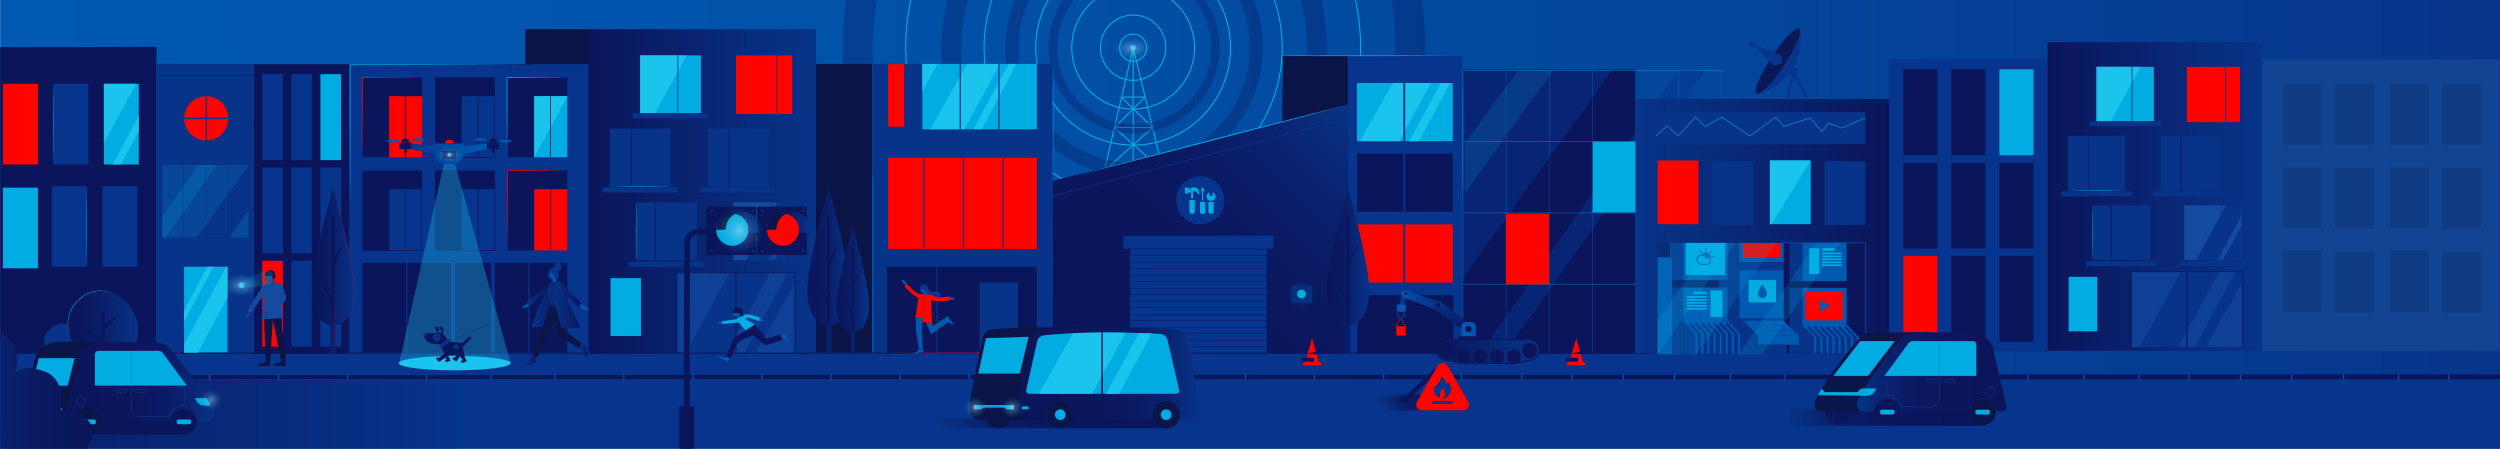 <?xml version="1.0" encoding="utf-8"?>
<!-- Generator: Adobe Illustrator 21.0.2, SVG Export Plug-In . SVG Version: 6.00 Build 0)  -->
<svg version="1.1" id="Layer_1" xmlns="http://www.w3.org/2000/svg" xmlns:xlink="http://www.w3.org/1999/xlink" x="0px" y="0px"
	 viewBox="0 0 9338.3 1676" style="enable-background:new 0 0 9338.3 1676;" xml:space="preserve">
<style type="text/css">
	.st0{fill:none;stroke:#0058AF;stroke-width:4.255;stroke-miterlimit:10;}
	.st1{clip-path:url(#SVGID_2_);fill:url(#SVGID_3_);}
	.st2{clip-path:url(#SVGID_2_);}
	.st3{fill:#114493;}
	.st4{opacity:0.18;fill:#08123A;enable-background:new    ;}
	.st5{fill:none;stroke:#00AFE4;stroke-width:4;stroke-miterlimit:10;}
	.st6{fill:#00AFE4;}
	.st7{clip-path:url(#SVGID_2_);fill:none;stroke:#00AFE4;stroke-width:4;stroke-miterlimit:10;}
	.st8{clip-path:url(#SVGID_2_);fill:none;stroke:#00AFE4;stroke-width:3.831;stroke-miterlimit:10;}
	
		.st9{opacity:0.31;clip-path:url(#SVGID_2_);fill:none;stroke:#0B155B;stroke-width:33;stroke-miterlimit:10;enable-background:new    ;}
	
		.st10{opacity:0.31;clip-path:url(#SVGID_2_);fill:none;stroke:#0B155B;stroke-width:49.634;stroke-miterlimit:10;enable-background:new    ;}
	
		.st11{opacity:0.31;clip-path:url(#SVGID_2_);fill:none;stroke:#0B155B;stroke-width:74.346;stroke-miterlimit:10;enable-background:new    ;}
	
		.st12{opacity:0.31;clip-path:url(#SVGID_2_);fill:none;stroke:#0B155B;stroke-width:112.344;stroke-miterlimit:10;enable-background:new    ;}
	.st13{clip-path:url(#SVGID_2_);fill:#07348C;}
	.st14{clip-path:url(#SVGID_2_);fill:#0A1447;}
	.st15{clip-path:url(#SVGID_2_);fill:#0B155B;}
	.st16{clip-path:url(#SVGID_2_);fill:url(#SVGID_4_);}
	.st17{clip-path:url(#SVGID_2_);fill:url(#SVGID_5_);}
	.st18{clip-path:url(#SVGID_2_);fill:#073489;}
	.st19{clip-path:url(#SVGID_2_);fill:#FF0300;}
	.st20{fill:#07348C;}
	.st21{fill:#00ACE1;}
	.st22{fill:#FF0300;}
	.st23{clip-path:url(#SVGID_2_);fill:#00ACE1;}
	.st24{opacity:0.53;clip-path:url(#SVGID_2_);fill:#07348C;enable-background:new    ;}
	.st25{opacity:0.16;clip-path:url(#SVGID_2_);fill:#00ACE1;enable-background:new    ;}
	.st26{opacity:0.3;clip-path:url(#SVGID_2_);}
	.st27{fill:none;stroke:#00ACE1;stroke-width:2.49;stroke-miterlimit:10;}
	.st28{opacity:0.5;clip-path:url(#SVGID_2_);}
	.st29{clip-path:url(#SVGID_2_);fill:none;stroke:#0B155B;stroke-width:2;stroke-miterlimit:10;}
	.st30{fill:none;stroke:#0B155B;stroke-width:1.817;stroke-miterlimit:10;}
	.st31{clip-path:url(#SVGID_2_);fill:none;stroke:#07348C;stroke-width:3;stroke-miterlimit:10;}
	.st32{clip-path:url(#SVGID_2_);fill:none;stroke:#0B155B;stroke-width:4;stroke-miterlimit:10;}
	.st33{opacity:0.65;clip-path:url(#SVGID_2_);fill:#073489;enable-background:new    ;}
	.st34{opacity:5.000000e-02;clip-path:url(#SVGID_2_);fill:#00ACE1;enable-background:new    ;}
	.st35{clip-path:url(#SVGID_2_);fill:none;stroke:#07348C;stroke-width:7;stroke-miterlimit:10;}
	.st36{clip-path:url(#SVGID_2_);fill:none;stroke:#0B155B;stroke-width:3;stroke-miterlimit:10;}
	.st37{clip-path:url(#SVGID_2_);fill:none;stroke:#07348C;stroke-width:4.255;stroke-miterlimit:10;}
	.st38{clip-path:url(#SVGID_2_);fill:none;stroke:#0B155B;stroke-miterlimit:10;}
	.st39{clip-path:url(#SVGID_2_);fill:none;stroke:#07348C;stroke-width:5;stroke-linecap:round;stroke-miterlimit:10;}
	.st40{clip-path:url(#SVGID_2_);fill:none;stroke:#07348C;stroke-width:4.417;stroke-linecap:round;stroke-miterlimit:10;}
	.st41{clip-path:url(#SVGID_2_);fill:none;stroke:#07348C;stroke-width:4;stroke-miterlimit:10;}
	.st42{fill:#073489;}
	.st43{fill:url(#SVGID_6_);}
	.st44{fill:#0B155B;}
	.st45{opacity:0.56;clip-path:url(#SVGID_2_);enable-background:new    ;}
	.st46{clip-path:url(#SVGID_8_);}
	.st47{fill:#144BA0;}
	.st48{fill:url(#SVGID_9_);}
	.st49{fill:url(#SVGID_10_);}
	.st50{fill:url(#SVGID_11_);}
	.st51{fill:url(#SVGID_12_);}
	.st52{clip-path:url(#SVGID_14_);}
	.st53{fill:#1BC4EC;}
	.st54{clip-path:url(#SVGID_2_);fill:none;stroke:#07348C;stroke-width:4.693;stroke-linecap:round;stroke-miterlimit:10;}
	.st55{clip-path:url(#SVGID_16_);}
	.st56{clip-path:url(#SVGID_18_);fill:#1BC4EC;}
	.st57{clip-path:url(#SVGID_20_);fill:#1BC4EC;}
	.st58{clip-path:url(#SVGID_22_);fill:#1BC4EC;}
	.st59{clip-path:url(#SVGID_24_);fill:#1BC4EC;}
	.st60{clip-path:url(#SVGID_26_);fill:#1BC4EC;}
	.st61{clip-path:url(#SVGID_28_);fill:#144BA0;}
	.st62{clip-path:url(#SVGID_30_);fill:#144BA0;}
	.st63{clip-path:url(#SVGID_32_);fill:#1BC4EC;}
	.st64{clip-path:url(#SVGID_2_);fill:none;stroke:#0B155B;stroke-width:4.255;stroke-miterlimit:10;}
	.st65{clip-path:url(#SVGID_2_);fill:none;stroke:#0058AF;stroke-width:4.255;stroke-miterlimit:10;}
	.st66{clip-path:url(#SVGID_34_);}
	.st67{opacity:0.16;fill:#00ACE1;enable-background:new    ;}
	.st68{opacity:0.16;fill:#07C0EA;enable-background:new    ;}
	.st69{clip-path:url(#SVGID_2_);fill:none;stroke:#0B155B;stroke-width:0.942;stroke-miterlimit:10;}
	.st70{clip-path:url(#SVGID_2_);fill:url(#SVGID_35_);}
	.st71{fill:none;stroke:#0B155B;stroke-width:22;stroke-miterlimit:10;}
	.st72{fill:#0A1447;}
	.st73{fill:url(#SVGID_36_);}
	.st74{fill:url(#SVGID_37_);}
	.st75{fill:url(#SVGID_38_);}
	.st76{clip-path:url(#SVGID_2_);fill:url(#SVGID_39_);}
	.st77{fill:url(#SVGID_40_);}
	.st78{fill:url(#SVGID_41_);}
	.st79{fill:#0A1549;}
	.st80{fill:none;stroke:#0B155B;stroke-width:4.474;stroke-miterlimit:10;}
	.st81{clip-path:url(#SVGID_43_);}
	.st82{fill:none;stroke:#0B155B;stroke-width:5;stroke-miterlimit:10;}
	.st83{opacity:0.59;clip-path:url(#SVGID_2_);fill:url(#SVGID_44_);enable-background:new    ;}
	.st84{clip-path:url(#SVGID_2_);fill:url(#SVGID_45_);}
	.st85{clip-path:url(#SVGID_2_);fill:url(#SVGID_46_);}
	.st86{clip-path:url(#SVGID_2_);fill:url(#SVGID_47_);}
	.st87{clip-path:url(#SVGID_2_);fill:#144BA0;}
	.st88{clip-path:url(#SVGID_2_);fill:#144BA0;stroke:#0B155B;stroke-width:1.256;stroke-miterlimit:10;}
	.st89{opacity:0.17;clip-path:url(#SVGID_2_);fill:#1BC4EC;enable-background:new    ;}
	.st90{fill:#0058AF;}
	.st91{fill:none;stroke:#38316D;stroke-width:0.25;stroke-miterlimit:10;}
	.st92{clip-path:url(#SVGID_2_);fill:#0058AF;}
	.st93{clip-path:url(#SVGID_2_);fill:#0A1549;}
	.st94{clip-path:url(#SVGID_2_);fill:#00AFE4;stroke:#0B155B;stroke-width:0.854;stroke-miterlimit:10;}
	.st95{clip-path:url(#SVGID_2_);fill:#00AFE4;}
	.st96{opacity:0.34;fill:#1BC4EC;enable-background:new    ;}
	.st97{fill:none;stroke:#0B155B;stroke-width:2;stroke-miterlimit:10;}
	.st98{fill:url(#SVGID_48_);}
	.st99{fill:url(#SVGID_49_);}
	.st100{fill:url(#SVGID_50_);}
	.st101{fill:url(#SVGID_51_);}
	.st102{fill:url(#SVGID_52_);}
	.st103{fill:url(#SVGID_53_);}
	.st104{fill:url(#SVGID_54_);}
	.st105{fill:url(#SVGID_55_);}
	.st106{fill:url(#SVGID_56_);}
	.st107{fill:none;stroke:#0B155B;stroke-miterlimit:10;}
	.st108{fill:url(#SVGID_57_);}
	.st109{fill:none;stroke:#073489;stroke-width:5.139;stroke-linecap:round;stroke-miterlimit:10;}
	.st110{opacity:0.82;fill:#0B155B;enable-background:new    ;}
	.st111{fill:url(#SVGID_58_);}
	.st112{fill:none;stroke:#144BA0;stroke-width:1.285;stroke-miterlimit:10;}
	.st113{fill:url(#SVGID_59_);}
	.st114{clip-path:url(#SVGID_2_);fill:url(#SVGID_60_);}
	.st115{clip-path:url(#SVGID_62_);fill:#0B155B;}
	.st116{clip-path:url(#SVGID_64_);fill:#0B155B;}
	.st117{clip-path:url(#SVGID_66_);fill:#0B155B;}
	.st118{clip-path:url(#SVGID_68_);fill:#0B155B;}
	.st119{clip-path:url(#SVGID_70_);fill:#0B155B;}
	.st120{clip-path:url(#SVGID_72_);fill:#0B155B;}
	.st121{fill:url(#SVGID_73_);}
	.st122{opacity:0.33;fill:url(#SVGID_74_);enable-background:new    ;}
	.st123{fill:none;stroke:#FF0300;stroke-width:2;stroke-miterlimit:10;}
	.st124{fill:url(#SVGID_75_);}
	.st125{fill:url(#SVGID_76_);}
	.st126{fill:url(#SVGID_77_);}
	.st127{fill:#0A1856;}
	.st128{fill:none;stroke:#0058AF;stroke-width:4;stroke-miterlimit:10;}
	.st129{fill:#0058AF;stroke:#0058AF;stroke-width:4;stroke-miterlimit:10;}
	.st130{fill:none;stroke:#0058AF;stroke-width:4;stroke-linecap:round;stroke-miterlimit:10;}
	.st131{clip-path:url(#SVGID_2_);fill:none;stroke:#0058AF;stroke-width:2.49;stroke-miterlimit:10;}
	.st132{fill:none;stroke:#07348C;stroke-miterlimit:10;}
	.st133{clip-path:url(#SVGID_2_);fill:none;stroke:#07348C;stroke-miterlimit:10;}
	.st134{clip-path:url(#SVGID_79_);}
	.st135{clip-path:url(#SVGID_2_);fill:#073489;stroke:#00AFE4;stroke-width:2;stroke-miterlimit:10;}
	.st136{clip-path:url(#SVGID_81_);fill:#1BC4EC;}
	.st137{clip-path:url(#SVGID_2_);fill:url(#SVGID_82_);}
	.st138{fill:url(#SVGID_83_);}
	.st139{fill:url(#SVGID_84_);}
	.st140{fill:none;stroke:#07348C;stroke-width:3;stroke-miterlimit:10;}
	.st141{fill:none;stroke:#0B155B;stroke-width:3;stroke-miterlimit:10;}
	.st142{opacity:0.56;enable-background:new    ;}
	.st143{clip-path:url(#SVGID_86_);}
	.st144{clip-path:url(#SVGID_88_);fill:#1BC4EC;}
	.st145{clip-path:url(#SVGID_90_);fill:#144BA0;}
	.st146{clip-path:url(#SVGID_92_);fill:#144BA0;}
	.st147{fill:none;stroke:#0B155B;stroke-width:4.255;stroke-miterlimit:10;}
</style>
<line class="st0" x1="9338.3" y1="1418.5" x2="9338.3" y2="1398.3"/>
<line class="st0" x1="9528.9" y1="1418.5" x2="9528.9" y2="1398.3"/>
<g>
	<defs>
		<rect id="SVGID_1_" x="0.6" width="9337.7" height="1675.8"/>
	</defs>
	<clipPath id="SVGID_2_">
		<use xlink:href="#SVGID_1_"  style="overflow:visible;"/>
	</clipPath>
	
		<linearGradient id="SVGID_3_" gradientUnits="userSpaceOnUse" x1="-14.1" y1="832.15" x2="9497" y2="832.15" gradientTransform="matrix(1 0 0 -1 0 1676)">
		<stop  offset="0" style="stop-color:#0058AF"/>
		<stop  offset="0.311" style="stop-color:#0153AA"/>
		<stop  offset="0.675" style="stop-color:#03469C"/>
		<stop  offset="1" style="stop-color:#073489"/>
	</linearGradient>
	<rect x="-14.1" y="-13.4" class="st1" width="9511.1" height="1714.5"/>
	<g class="st2">
		<rect x="8450.4" y="221.8" class="st3" width="886.3" height="1088.5"/>
		<rect x="8721.2" y="627.5" class="st4" width="146.1" height="227.6"/>
		<rect x="8721.2" y="939.8" class="st4" width="146.1" height="227.6"/>
		<rect x="8526.1" y="312.4" class="st4" width="146.1" height="227.6"/>
		<rect x="8721.2" y="312.4" class="st4" width="146.1" height="227.6"/>
		<rect x="8526.1" y="624.8" class="st4" width="146.1" height="227.6"/>
		<rect x="8526.1" y="937.1" class="st4" width="146.1" height="227.6"/>
		<rect x="9122.2" y="627.5" class="st4" width="146.1" height="227.6"/>
		<rect x="9122.2" y="939.8" class="st4" width="146.1" height="227.6"/>
		<rect x="8927.2" y="312.4" class="st4" width="146.1" height="227.6"/>
		<rect x="9122.2" y="312.4" class="st4" width="146.1" height="227.6"/>
		<rect x="8927.2" y="624.8" class="st4" width="146.1" height="227.6"/>
		<rect x="8927.2" y="937.1" class="st4" width="146.1" height="227.6"/>
	</g>
	<g class="st2">
		<polygon class="st5" points="4232.7,178.2 4050.8,954.9 4422,954.9 		"/>
		<circle class="st6" cx="4232.7" cy="178.2" r="10.1"/>
		<line class="st5" x1="4232.7" y1="812.5" x2="4232.7" y2="188.4"/>
		<line class="st5" x1="4188.5" y1="362.8" x2="4276.9" y2="362.8"/>
		<line class="st5" x1="4161" y1="476.3" x2="4305.3" y2="476.3"/>
		<line class="st5" x1="4123.3" y1="638.5" x2="4343.8" y2="638.5"/>
		<line class="st5" x1="4084.1" y1="812.5" x2="4388.3" y2="812.5"/>
		<line class="st5" x1="4163.1" y1="476.3" x2="4276.9" y2="362.8"/>
		<line class="st5" x1="4188.5" y1="362.8" x2="4305.3" y2="476.3"/>
		<line class="st5" x1="4125.2" y1="637.7" x2="4305.3" y2="476.3"/>
		<line class="st5" x1="4162.3" y1="476.3" x2="4343.8" y2="638.5"/>
		<line class="st5" x1="4123.3" y1="638.5" x2="4388.3" y2="812.5"/>
		<line class="st5" x1="4084.1" y1="812.5" x2="4343.8" y2="638.5"/>
		<circle class="st5" cx="4232.7" cy="178.2" r="50.8"/>
		<circle class="st5" cx="4232.7" cy="178.2" r="122"/>
	</g>
	<circle class="st7" cx="4232.7" cy="178.2" r="229.3"/>
	<circle class="st7" cx="4232.7" cy="178.2" r="363.8"/>
	<circle class="st8" cx="4232.7" cy="178.2" r="556.9"/>
	<circle class="st8" cx="4232.7" cy="178.2" r="849.6"/>
	<circle class="st9" cx="4236.4" cy="178.2" r="303.3"/>
	<circle class="st10" cx="4236.4" cy="178.2" r="456.2"/>
	<circle class="st11" cx="4236.4" cy="178.2" r="683.3"/>
	<circle class="st12" cx="4236.4" cy="178.2" r="1032.5"/>
	<rect x="4953.4" y="207.8" class="st13" width="511.1" height="1124.1"/>
	<rect x="4789.5" y="208.2" class="st14" width="245.2" height="512.7"/>
	<rect x="947.4" y="240" class="st15" width="358.4" height="1092"/>
	<rect x="5464.5" y="259.7" class="st15" width="646" height="1072.3"/>
	<rect x="1.9" y="1398.7" class="st15" width="9495.1" height="19.3"/>
	
		<linearGradient id="SVGID_4_" gradientUnits="userSpaceOnUse" x1="2197" y1="955.4" x2="3047.8" y2="955.4" gradientTransform="matrix(1 0 0 -1 0 1676)">
		<stop  offset="0" style="stop-color:#0B155B"/>
		<stop  offset="1" style="stop-color:#073489"/>
	</linearGradient>
	<rect x="2197" y="109.3" class="st16" width="850.8" height="1222.6"/>
	
		<linearGradient id="SVGID_5_" gradientUnits="userSpaceOnUse" x1="4042.65" y1="232.75" x2="5065.05" y2="1255.15" gradientTransform="matrix(1 0 0 -1 0 1676)">
		<stop  offset="0" style="stop-color:#0B155B"/>
		<stop  offset="0.445" style="stop-color:#0B165D"/>
		<stop  offset="0.662" style="stop-color:#0A1C65"/>
		<stop  offset="0.83" style="stop-color:#092472"/>
		<stop  offset="0.972" style="stop-color:#073184"/>
		<stop  offset="1" style="stop-color:#073489"/>
	</linearGradient>
	<polygon class="st17" points="5035.2,391 3931.4,676 3931.4,1332 5032.4,1332 	"/>
	<path class="st15" d="M-12.9,174.7c18.1,3.6,596.9,0,596.9,0v1143.9H1.9L-12.9,174.7z"/>
	<rect x="1305.8" y="240" class="st13" width="891.2" height="1092"/>
	<rect x="3263.4" y="238.7" class="st18" width="668" height="1093.3"/>
	<polygon class="st15" points="1576.9,289 1353.9,289 1353.9,316.5 1353.9,359 1353.9,587.6 1453.4,587.6 1453.4,359 1576.9,359 	
		"/>
	<polygon class="st15" points="1847.9,289 1624.9,289 1624.9,316.5 1624.9,359 1624.9,587.6 1724.4,587.6 1724.4,359 1847.9,359 	
		"/>
	<polygon class="st15" points="2118.9,289 1895.9,289 1895.9,316.5 1895.9,359 1895.9,587.6 1995.4,587.6 1995.4,359 2118.9,359 	
		"/>
	<polygon class="st15" points="1576.9,636.7 1353.9,636.7 1353.9,664.2 1353.9,706.7 1353.9,935.3 1453.4,935.3 1453.4,706.7 
		1576.9,706.7 	"/>
	<polygon class="st15" points="1847.9,636.7 1624.9,636.7 1624.9,664.2 1624.9,706.7 1624.9,935.3 1724.4,935.3 1724.4,706.7 
		1847.9,706.7 	"/>
	<polygon class="st15" points="2118.9,636.7 1895.9,636.7 1895.9,664.2 1895.9,706.7 1895.9,935.3 1995.4,935.3 1995.4,706.7 
		2118.9,706.7 	"/>
	<rect x="11.1" y="313.1" class="st19" width="130.5" height="301.3"/>
	<g class="st2">
		<rect x="979.5" y="277.1" class="st20" width="77.1" height="321"/>
		<rect x="1088.1" y="277.1" class="st20" width="77.1" height="321"/>
		<rect x="1196.8" y="277.1" class="st21" width="77.1" height="321"/>
		<rect x="979.5" y="625.5" class="st20" width="77.1" height="321"/>
		<rect x="1088.1" y="625.5" class="st20" width="77.1" height="321"/>
		<rect x="1196.8" y="625.5" class="st20" width="77.1" height="321"/>
		<rect x="979.5" y="973.9" class="st22" width="77.1" height="321"/>
		<rect x="1088.1" y="973.9" class="st20" width="77.1" height="321"/>
		<rect x="1196.8" y="973.9" class="st20" width="77.1" height="321"/>
	</g>
	<rect x="199.6" y="313.1" class="st13" width="130.5" height="301.3"/>
	<rect x="388" y="313.1" class="st23" width="130.5" height="301.3"/>
	<rect x="11.1" y="700.9" class="st23" width="130.5" height="301.3"/>
	<rect x="193.7" y="695.1" class="st13" width="130.5" height="301.3"/>
	<rect x="382.2" y="695.1" class="st13" width="130.5" height="301.3"/>
	<rect x="4221.4" y="930" class="st13" width="510" height="402"/>
	<rect x="4196.3" y="880.7" class="st13" width="560.2" height="49.3"/>
	<rect x="-2.3" y="1418" class="st13" width="9555.3" height="265.6"/>
	<rect x="-3.9" y="1318.6" class="st13" width="7251.3" height="79.2"/>
	<rect x="584" y="238.7" class="st18" width="363.4" height="1079.8"/>
	<rect x="2277.6" y="480.5" class="st18" width="227.1" height="215.9"/>
	<rect x="2391.1" y="206.9" class="st23" width="227.1" height="215.9"/>
	<rect x="3445.4" y="238.8" class="st23" width="427.6" height="244.2"/>
	<rect x="2739.2" y="756" class="st18" width="227.1" height="215.9"/>
	<rect x="2280.6" y="1039" class="st23" width="113.5" height="215.9"/>
	<rect x="2376.2" y="756" class="st18" width="227.1" height="215.9"/>
	<rect x="3313" y="996.5" class="st15" width="560" height="322.1"/>
	<rect x="2644.3" y="480.5" class="st18" width="227.1" height="215.9"/>
	<rect x="1453.7" y="359.4" class="st19" width="123.2" height="228.2"/>
	<rect x="1995.7" y="359.4" class="st23" width="123.2" height="228.2"/>
	<rect x="687.6" y="996.4" class="st23" width="162.1" height="321"/>
	<rect x="1995.7" y="707.1" class="st19" width="123.2" height="228.2"/>
	<rect x="1353.9" y="982" class="st15" width="331.7" height="335.4"/>
	<rect x="1699.9" y="982" class="st15" width="135" height="336.6"/>
	<rect x="1847.9" y="982" class="st15" width="271" height="335.4"/>
	<polygon class="st24" points="6022.3,261.2 5465.6,261.4 5464.5,1038 	"/>
	<polygon class="st25" points="5471.2,536.1 5670.3,262.9 5802,262.9 5472.1,720.1 	"/>
	<polygon class="st24" points="5528.8,1321.3 6268.9,262.6 6369,262.2 5619.8,1319.1 	"/>
	<g class="st26">
		<line class="st27" x1="5464.5" y1="262.9" x2="5464.5" y2="1321.7"/>
		<line class="st27" x1="5625.7" y1="262.2" x2="5625.7" y2="1321.7"/>
		<line class="st27" x1="5786.9" y1="262.2" x2="5786.9" y2="1321.7"/>
		<line class="st27" x1="5948.1" y1="262.2" x2="5948.1" y2="1318.6"/>
		<line class="st27" x1="6109.3" y1="262.2" x2="6109.3" y2="1321.7"/>
		<line class="st27" x1="6270.5" y1="262.2" x2="6270.5" y2="1321.7"/>
		<line class="st27" x1="6431.7" y1="262.9" x2="6431.7" y2="1321.7"/>
	</g>
	<g class="st28">
		<line class="st27" x1="5466.9" y1="262.9" x2="6431.7" y2="262.9"/>
		<line class="st27" x1="5468.2" y1="529.1" x2="6432.9" y2="529.1"/>
		<line class="st27" x1="5469.4" y1="795.3" x2="6434.2" y2="795.3"/>
		<line class="st27" x1="5465.7" y1="1061.6" x2="6421.7" y2="1061.6"/>
	</g>
	<rect x="3047.4" y="238.7" class="st14" width="210" height="1079"/>
	<rect x="2749.1" y="206.9" class="st19" width="210.3" height="219.1"/>
	<rect x="3317.3" y="589.4" class="st19" width="555.8" height="340.6"/>
	<rect x="2531.5" y="1018.8" class="st18" width="438.2" height="299.8"/>
	<rect x="3317.3" y="240" class="st19" width="60" height="233.5"/>
	<circle class="st19" cx="770.5" cy="442" r="82.5"/>
	<rect x="1962.3" y="109.3" class="st14" width="234.7" height="130.6"/>
	<line class="st29" x1="4785.9" y1="930" x2="4155.4" y2="930"/>
	<g class="st2">
		<line class="st30" x1="4742.4" y1="954.9" x2="4209.9" y2="954.9"/>
		<line class="st30" x1="4742.4" y1="979.2" x2="4209.9" y2="979.2"/>
		<line class="st30" x1="4742.4" y1="1003.5" x2="4209.9" y2="1003.5"/>
		<line class="st30" x1="4742.4" y1="1027.8" x2="4209.9" y2="1027.8"/>
		<line class="st30" x1="4742.4" y1="1052.1" x2="4209.9" y2="1052.1"/>
		<line class="st30" x1="4742.4" y1="1076.4" x2="4209.9" y2="1076.4"/>
		<line class="st30" x1="4742.4" y1="1100.7" x2="4209.9" y2="1100.7"/>
		<line class="st30" x1="4742.4" y1="1125" x2="4209.9" y2="1125"/>
		<line class="st30" x1="4742.4" y1="1149.3" x2="4209.9" y2="1149.3"/>
		<line class="st30" x1="4742.4" y1="1173.7" x2="4209.9" y2="1173.7"/>
		<line class="st30" x1="4742.4" y1="1198" x2="4209.9" y2="1198"/>
		<line class="st30" x1="4742.4" y1="1222.3" x2="4209.9" y2="1222.3"/>
		<line class="st30" x1="4742.4" y1="1246.6" x2="4209.9" y2="1246.6"/>
		<line class="st30" x1="4742.4" y1="1270.9" x2="4209.9" y2="1270.9"/>
		<line class="st30" x1="4742.4" y1="1295.2" x2="4209.9" y2="1295.2"/>
	</g>
	<line class="st31" x1="3931.4" y1="731.8" x2="5034.7" y2="440.9"/>
	<line class="st32" x1="6309.3" y1="1319.2" x2="-349.1" y2="1319.2"/>
	<rect x="5068.6" y="310.1" class="st23" width="357.9" height="217.3"/>
	<rect x="5068.6" y="574.1" class="st15" width="357.9" height="217.3"/>
	<rect x="5068.6" y="838.1" class="st19" width="357.9" height="217.3"/>
	<rect x="5070.9" y="1102.1" class="st15" width="357.9" height="217.3"/>
	<circle class="st13" cx="4483.3" cy="747.9" r="89.7"/>
	<g class="st2">
		<rect x="4425.9" y="700.7" class="st21" width="14.5" height="22"/>
		<rect x="4440.4" y="704.9" class="st21" width="8.9" height="13.6"/>
		<path class="st21" d="M4449.4,704.9v-4.2c0,0,16-4.9,24.2,4.2c9.1,10,5.4,22,5.4,22h-4.9c0,0-0.1-6.6-4.7-10
			c-5.3-3.9-13-2.6-13-2.6v26.6h-7V704.9z"/>
		<path class="st21" d="M4454.3,798.9h-2.8c-4.8,0-8.6-3.9-8.6-8.6v-42.9h20v42.9C4462.9,795,4459,798.9,4454.3,798.9z"/>
		<path class="st21" d="M4493.5,798.9h-2.8c-4.8,0-8.6-3.9-8.6-8.6V754h20v36.3C4502.1,795,4498.2,798.9,4493.5,798.9z"/>
		<path class="st21" d="M4525,798.9h-2.8c-4.8,0-8.6-3.9-8.6-8.6V754h20v36.3C4533.6,795,4529.8,798.9,4525,798.9z"/>
		<polygon class="st21" points="4484.9,713.9 4492.2,697 4499.3,713.9 		"/>
		<rect x="4490" y="710.7" class="st21" width="4" height="38.6"/>
		<path class="st21" d="M4529.8,718.1v13h-12.4v-13c-6.2,2.5-10.5,8.5-10.5,15.5c0,9.2,7.5,16.7,16.7,16.7s16.7-7.5,16.7-16.7
			C4540.4,726.6,4536,720.6,4529.8,718.1z"/>
	</g>
	<rect x="875.6" y="1043.7" class="st33" width="51.6" height="43.7"/>
	<circle class="st34" cx="901.5" cy="1065.5" r="31.5"/>
	<circle class="st23" cx="902.1" cy="1065.4" r="11"/>
	<rect x="4824.2" y="1066.4" class="st33" width="76.5" height="64.8"/>
	<circle class="st34" cx="4862.4" cy="1098.8" r="46.7"/>
	<circle class="st23" cx="4861.5" cy="1098.5" r="16.3"/>
	<rect x="5624.9" y="797.7" class="st19" width="161.2" height="264.6"/>
	<line class="st35" x1="5245.4" y1="570.8" x2="5245.4" y2="823.1"/>
	<line class="st35" x1="5245.4" y1="828.7" x2="5245.4" y2="1081"/>
	<line class="st35" x1="2809.8" y1="1118.3" x2="2809.8" y2="1370.5"/>
	<line class="st31" x1="2901.4" y1="198.6" x2="2901.4" y2="431"/>
	<line class="st36" x1="2358.2" y1="481.9" x2="2358.2" y2="698.3"/>
	<line class="st36" x1="2449" y1="755.7" x2="2449" y2="972.1"/>
	<line class="st36" x1="2725.4" y1="481.9" x2="2725.4" y2="698.3"/>
	<line class="st37" x1="1519.7" y1="1320.3" x2="1519.7" y2="973.9"/>
	<line class="st37" x1="1975.1" y1="1319.2" x2="1975.1" y2="973.9"/>
	<rect x="604.5" y="614.5" class="st38" width="325.1" height="273.5"/>
	<line class="st39" x1="770.5" y1="556.1" x2="770.5" y2="318"/>
	<line class="st39" x1="675.4" y1="442" x2="860.7" y2="442"/>
	<line class="st40" x1="3450.9" y1="943.7" x2="3450.9" y2="551.8"/>
	<line class="st40" x1="3599" y1="943.7" x2="3599" y2="551.8"/>
	<line class="st40" x1="3747.2" y1="943.7" x2="3747.2" y2="551.8"/>
	<line class="st29" x1="592.1" y1="282.1" x2="947.4" y2="282.1"/>
	<line class="st29" x1="946.8" y1="240" x2="1993.3" y2="240"/>
	<polyline class="st18" points="3659.2,1332 3659.2,1055.4 3802.9,1055.4 3802.9,1319.4 	"/>
	<line class="st41" x1="3499.4" y1="988" x2="3499.4" y2="1340"/>
	<polyline class="st36" points="1657.6,587.6 1846.4,587.6 1846.4,317.9 	"/>
	<polyline class="st36" points="1386.2,935.2 1574.9,935.2 1574.9,665.5 	"/>
	<polyline class="st36" points="1659.3,935.2 1848,935.2 1848,665.5 	"/>
	<polygon class="st19" points="4430.6,1262.2 4423.7,1262.2 4440.2,1336.1 4447,1336.1 	"/>
	<g class="st2">
		<path class="st42" d="M204.9,1343.7c-26.6-8.6-58.9-61-27.7-102.9c49.4-66.4,135.5-14,135.5,54.7c0,35.6-26.1,50.9-28,51.5
			C282.7,1347.7,221.4,1349,204.9,1343.7z"/>
		
			<linearGradient id="SVGID_6_" gradientUnits="userSpaceOnUse" x1="253.448" y1="464.012" x2="516.2" y2="464.012" gradientTransform="matrix(1 0 0 -1 0 1676)">
			<stop  offset="0" style="stop-color:#0B155B"/>
			<stop  offset="0.275" style="stop-color:#0A1961"/>
			<stop  offset="0.64" style="stop-color:#092472"/>
			<stop  offset="1" style="stop-color:#073489"/>
		</linearGradient>
		<path class="st43" d="M325.3,1335.1c-47.2-15.2-104.4-120.8-49.2-195c87.6-117.8,240.1-24.8,240.1,97c0,63.1-46.2,90.2-49.6,91.3
			C463.2,1329.5,354.5,1344.5,325.3,1335.1z"/>
		<rect x="378.7" y="1167.3" class="st44" width="12.2" height="160.5"/>
		<polygon class="st44" points="384.8,1212.9 456.9,1167.3 384.8,1233.8 		"/>
		<polygon class="st44" points="384.8,1271.5 312.8,1225.8 384.8,1292.3 		"/>
	</g>
	<rect x="5949.3" y="529.1" class="st23" width="161.2" height="264.6"/>
	<line class="st37" x1="2634.1" y1="1319.2" x2="2634.1" y2="1018.8"/>
	<line class="st37" x1="2864.2" y1="1319.2" x2="2864.2" y2="1018.8"/>
	<g class="st45">
		<g>
			<defs>
				<rect id="SVGID_7_" x="2531.5" y="1018.8" width="438.2" height="297.6"/>
			</defs>
			<clipPath id="SVGID_8_">
				<use xlink:href="#SVGID_7_"  style="overflow:visible;"/>
			</clipPath>
			<g class="st46">
				<g>
					<polygon class="st47" points="2382.4,1275.9 2650.5,801.1 2836.6,814.6 2483.9,1461.4 					"/>
				</g>
				<g>
					<polygon class="st47" points="2768.2,1414.9 3036.3,940.1 3195.1,952.2 2842.4,1598.9 					"/>
				</g>
				<polygon class="st47" points="2597.8,1535.9 2990.1,809.2 3061.4,790.9 2655.8,1552.6 				"/>
			</g>
		</g>
	</g>
	<g class="st2">
		
			<linearGradient id="SVGID_9_" gradientUnits="userSpaceOnUse" x1="3016.1" y1="665.05" x2="3173.872" y2="665.05" gradientTransform="matrix(1 0 0 -1 0 1676)">
			<stop  offset="0" style="stop-color:#0B155B"/>
			<stop  offset="0.275" style="stop-color:#0A1961"/>
			<stop  offset="0.64" style="stop-color:#092472"/>
			<stop  offset="1" style="stop-color:#073489"/>
		</linearGradient>
		<path class="st48" d="M3168.6,1019.5c-19.3-127-73.6-317.9-73.6-317.9s-54.3,190.9-73.6,317.9c-19.8,130.5,19.1,187.4,63.3,194.9
			v105.9h20.1v-105.9C3149.2,1207.3,3188.4,1150.5,3168.6,1019.5z"/>
		<rect x="3088.9" y="807.3" class="st44" width="12.1" height="399.4"/>
		<polygon class="st44" points="3095,971.5 3137,905.2 3097.4,996.5 		"/>
		<path class="st44" d="M3089.8,1137.6c-0.6-1.7-42.4-103.6-42.4-103.6l42.4,78.5V1137.6z"/>
	</g>
	<g class="st2">
		
			<linearGradient id="SVGID_10_" gradientUnits="userSpaceOnUse" x1="4956.2" y1="665.05" x2="5114.018" y2="665.05" gradientTransform="matrix(1 0 0 -1 0 1676)">
			<stop  offset="0" style="stop-color:#0B155B"/>
			<stop  offset="0.275" style="stop-color:#0A1961"/>
			<stop  offset="0.64" style="stop-color:#092472"/>
			<stop  offset="1" style="stop-color:#073489"/>
		</linearGradient>
		<path class="st49" d="M5108.7,1019.5c-19.3-127-73.6-317.9-73.6-317.9s-54.3,190.9-73.6,317.9c-19.8,130.5,19.1,187.4,63.3,194.9
			v105.9h20.1v-105.9C5089.4,1207.3,5128.6,1150.5,5108.7,1019.5z"/>
		<rect x="5029.1" y="807.3" class="st44" width="12.1" height="399.4"/>
		<polygon class="st44" points="5035.2,971.5 5077.2,905.2 5037.6,996.5 		"/>
		<path class="st44" d="M5030,1137.6c-0.6-1.7-42.4-103.6-42.4-103.6l42.4,78.5V1137.6z"/>
	</g>
	<g class="st2">
		
			<linearGradient id="SVGID_11_" gradientUnits="userSpaceOnUse" x1="1164.9" y1="665.05" x2="1322.717" y2="665.05" gradientTransform="matrix(1 0 0 -1 0 1676)">
			<stop  offset="0" style="stop-color:#0B155B"/>
			<stop  offset="0.275" style="stop-color:#0A1961"/>
			<stop  offset="0.64" style="stop-color:#092472"/>
			<stop  offset="1" style="stop-color:#073489"/>
		</linearGradient>
		<path class="st50" d="M1317.4,1019.5c-19.3-127-73.6-317.9-73.6-317.9s-54.3,190.9-73.6,317.9c-19.8,130.5,19.1,187.4,63.3,194.9
			v105.9h20.1v-105.9C1298.1,1207.3,1337.3,1150.5,1317.4,1019.5z"/>
		<rect x="1237.8" y="807.3" class="st44" width="12.1" height="399.4"/>
		<polygon class="st44" points="1243.8,971.5 1285.8,905.2 1246.2,996.5 		"/>
		<path class="st44" d="M1238.7,1137.6c-0.6-1.7-42.4-103.6-42.4-103.6l42.4,78.5V1137.6z"/>
	</g>
	<g class="st2">
		
			<linearGradient id="SVGID_12_" gradientUnits="userSpaceOnUse" x1="3124.925" y1="592.75" x2="3245.856" y2="592.75" gradientTransform="matrix(1 0 0 -1 0 1676)">
			<stop  offset="0" style="stop-color:#0B155B"/>
			<stop  offset="0.275" style="stop-color:#0A1961"/>
			<stop  offset="0.64" style="stop-color:#092472"/>
			<stop  offset="1" style="stop-color:#073489"/>
		</linearGradient>
		<path class="st51" d="M3241.8,1089.8c-14.8-97.3-56.4-243.6-56.4-243.6s-41.6,146.2-56.4,243.6c-15.2,100,14.6,143.6,48.5,149.3
			v81.2h15.4v-81.1C3227,1233.8,3257,1190.2,3241.8,1089.8z"/>
		<rect x="3180.8" y="927.2" class="st44" width="9.3" height="306"/>
		<polygon class="st44" points="3185.4,1053.1 3217.6,1002.2 3187.3,1072.2 		"/>
		<path class="st44" d="M3181.5,1180.3c-0.4-1.3-32.5-79.4-32.5-79.4l32.5,60.1V1180.3z"/>
	</g>
	<g class="st2">
		<g>
			<defs>
				<rect id="SVGID_13_" x="3445.4" y="238.7" width="427.6" height="244.2"/>
			</defs>
			<clipPath id="SVGID_14_">
				<use xlink:href="#SVGID_13_"  style="overflow:visible;"/>
			</clipPath>
			<g class="st52">
				<polygon class="st53" points="3474.6,482.9 3670.6,136.4 3786.7,145.2 3528.8,617.2 				"/>
				<polygon class="st53" points="3298.2,377.9 3494.2,31.5 3610.3,40.2 3352.4,512.2 				"/>
				<polygon class="st53" points="3546.2,648.4 3833,118.1 3858.8,123.8 3562.3,679.6 				"/>
			</g>
		</g>
	</g>
	<line class="st54" x1="3586.9" y1="493.2" x2="3586.9" y2="240"/>
	<line class="st54" x1="3731.4" y1="493.2" x2="3731.4" y2="240"/>
	<g class="st2">
		<g>
			<defs>
				<rect id="SVGID_15_" x="5068.6" y="310.1" width="357.9" height="217.3"/>
			</defs>
			<clipPath id="SVGID_16_">
				<use xlink:href="#SVGID_15_"  style="overflow:visible;"/>
			</clipPath>
			<g class="st55">
				<polygon class="st53" points="5060.5,561.3 5286.5,162 5420.3,172.1 5123,716.2 				"/>
				<polygon class="st53" points="5143,752.1 5473.7,140.8 5503.5,147.4 5161.6,788.2 				"/>
			</g>
		</g>
	</g>
	<line class="st35" x1="5245.4" y1="293.4" x2="5245.4" y2="545.7"/>
	<g class="st2">
		<g>
			<defs>
				<rect id="SVGID_17_" x="2391.1" y="206.9" width="227.1" height="215.9"/>
			</defs>
			<clipPath id="SVGID_18_">
				<use xlink:href="#SVGID_17_"  style="overflow:visible;"/>
			</clipPath>
			<polygon class="st56" points="2253.8,433.4 2541.9,-75.8 2712.6,-62.9 2333.5,630.8 			"/>
		</g>
	</g>
	<line class="st31" x1="2532" y1="206.8" x2="2532" y2="423.2"/>
	<g class="st2">
		<g>
			<defs>
				<rect id="SVGID_19_" x="388" y="313.1" width="130.5" height="301.3"/>
			</defs>
			<clipPath id="SVGID_20_">
				<use xlink:href="#SVGID_19_"  style="overflow:visible;"/>
			</clipPath>
			<polygon class="st57" points="135.7,627.3 445.3,80.2 628.6,94.1 221.4,839.5 			"/>
		</g>
		<g>
			<defs>
				<rect id="SVGID_21_" x="388" y="313.1" width="130.5" height="301.3"/>
			</defs>
			<clipPath id="SVGID_22_">
				<use xlink:href="#SVGID_21_"  style="overflow:visible;"/>
			</clipPath>
			<polygon class="st58" points="306.5,824.7 593.3,294.5 619.2,300.2 322.6,856 			"/>
		</g>
	</g>
	<g class="st2">
		<g>
			<defs>
				<rect id="SVGID_23_" x="687.6" y="996.4" width="162.1" height="321"/>
			</defs>
			<clipPath id="SVGID_24_">
				<use xlink:href="#SVGID_23_"  style="overflow:visible;"/>
			</clipPath>
			<polygon class="st59" points="588.4,1342 875.2,811.7 894.7,813.8 598.1,1369.6 			"/>
		</g>
		<g>
			<defs>
				<rect id="SVGID_25_" x="687.6" y="996.4" width="162.1" height="321"/>
			</defs>
			<clipPath id="SVGID_26_">
				<use xlink:href="#SVGID_25_"  style="overflow:visible;"/>
			</clipPath>
			<polygon class="st60" points="638.3,1377.9 925.1,847.7 982,862.5 685.5,1418.3 			"/>
		</g>
	</g>
	<g class="st2">
		<g>
			<defs>
				<rect id="SVGID_27_" x="2739.2" y="756" width="227.1" height="215.9"/>
			</defs>
			<clipPath id="SVGID_28_">
				<use xlink:href="#SVGID_27_"  style="overflow:visible;"/>
			</clipPath>
			<polygon class="st61" points="2560.7,1040.8 2848.8,531.6 3019.5,544.5 2640.4,1238.2 			"/>
		</g>
		<g>
			<defs>
				<rect id="SVGID_29_" x="2739.2" y="756" width="227.1" height="215.9"/>
			</defs>
			<clipPath id="SVGID_30_">
				<use xlink:href="#SVGID_29_"  style="overflow:visible;"/>
			</clipPath>
			<polygon class="st62" points="2789.8,1122 3056.8,628.5 3074.9,630.5 2798.9,1147.7 			"/>
		</g>
	</g>
	<line class="st31" x1="2886" y1="753.5" x2="2886" y2="975.4"/>
	<g class="st2">
		<g>
			<defs>
				<rect id="SVGID_31_" x="1995.7" y="359.4" width="123.2" height="228.2"/>
			</defs>
			<clipPath id="SVGID_32_">
				<use xlink:href="#SVGID_31_"  style="overflow:visible;"/>
			</clipPath>
			<polygon class="st63" points="1735.8,697.7 2043,149.2 2226.4,162.3 1822.3,909.4 			"/>
		</g>
	</g>
	<line class="st64" x1="2749.1" y1="1319.2" x2="2749.1" y2="1018.8"/>
	<line class="st65" x1="266.4" y1="1418" x2="266.4" y2="1397.8"/>
	<line class="st65" x1="1593.4" y1="1419.6" x2="1593.4" y2="1399.4"/>
	<line class="st65" x1="1834.9" y1="1419.6" x2="1834.9" y2="1399.4"/>
	<line class="st65" x1="782.4" y1="1418" x2="782.4" y2="1397.8"/>
	<line class="st65" x1="1040.4" y1="1418" x2="1040.4" y2="1397.8"/>
	<line class="st65" x1="1298.4" y1="1418" x2="1298.4" y2="1397.8"/>
	<line class="st65" x1="2072.4" y1="1418" x2="2072.4" y2="1397.8"/>
	<line class="st65" x1="2330.4" y1="1418" x2="2330.4" y2="1397.8"/>
	<line class="st65" x1="2588.4" y1="1418" x2="2588.4" y2="1397.8"/>
	<line class="st65" x1="2846.4" y1="1418" x2="2846.4" y2="1397.8"/>
	<line class="st65" x1="3104.4" y1="1418" x2="3104.4" y2="1397.8"/>
	<line class="st65" x1="3362.4" y1="1418" x2="3362.4" y2="1397.8"/>
	<line class="st65" x1="3620.4" y1="1418" x2="3620.4" y2="1397.8"/>
	<line class="st65" x1="3878.4" y1="1418" x2="3878.4" y2="1397.8"/>
	<line class="st65" x1="4136.4" y1="1418" x2="4136.4" y2="1397.8"/>
	<line class="st65" x1="4394.4" y1="1418" x2="4394.4" y2="1397.8"/>
	<line class="st65" x1="4652.4" y1="1418" x2="4652.4" y2="1397.8"/>
	<line class="st65" x1="4910.4" y1="1418" x2="4910.4" y2="1397.8"/>
	<line class="st65" x1="5168.4" y1="1418" x2="5168.4" y2="1397.8"/>
	<line class="st65" x1="5426.4" y1="1418" x2="5426.4" y2="1397.8"/>
	<line class="st65" x1="5684.4" y1="1418" x2="5684.4" y2="1397.8"/>
	<line class="st65" x1="6063.7" y1="1418" x2="6063.7" y2="1397.8"/>
	<line class="st65" x1="7575.7" y1="1418" x2="7575.7" y2="1397.8"/>
	<line class="st65" x1="7784.8" y1="1418" x2="7784.8" y2="1397.8"/>
	<line class="st65" x1="5872" y1="1418" x2="5872" y2="1397.8"/>
	<line class="st65" x1="5458.6" y1="1418" x2="5458.6" y2="1397.8"/>
	<line class="st65" x1="6254.3" y1="1418" x2="6254.3" y2="1397.8"/>
	<line class="st65" x1="6667.4" y1="1418" x2="6667.4" y2="1397.8"/>
	<line class="st65" x1="6463.8" y1="1418" x2="6463.8" y2="1397.8"/>
	<line class="st65" x1="7095.7" y1="1418" x2="7095.7" y2="1397.8"/>
	<g class="st2">
		<g>
			<defs>
				<rect id="SVGID_33_" x="605.1" y="615.5" width="324.5" height="271.9"/>
			</defs>
			<clipPath id="SVGID_34_">
				<use xlink:href="#SVGID_33_"  style="overflow:visible;"/>
			</clipPath>
			<g class="st66">
				<polygon class="st67" points="961.5,572.2 576.4,569.5 575.8,1110.1 				"/>
				<polygon class="st68" points="579.3,846.8 772.1,569.7 841.2,569.7 579.8,943.3 				"/>
				<polygon class="st68" points="802.4,966.8 995.1,689.7 1064.2,689.7 802.8,1063.3 				"/>
			</g>
		</g>
	</g>
	<line class="st69" x1="683.5" y1="888" x2="683.5" y2="614.5"/>
	<line class="st69" x1="768.2" y1="888" x2="768.2" y2="614.5"/>
	<line class="st69" x1="852.9" y1="888" x2="852.9" y2="614.5"/>
	<line class="st36" x1="1515.3" y1="695.1" x2="1515.3" y2="935.2"/>
	<line class="st36" x1="1786.3" y1="695.1" x2="1786.3" y2="935.2"/>
	<line class="st36" x1="2057.3" y1="695.1" x2="2057.3" y2="935.2"/>
	<line class="st36" x1="1786.3" y1="348.3" x2="1786.3" y2="588.4"/>
	<line class="st36" x1="1513.8" y1="348.3" x2="1513.8" y2="588.4"/>
	<line class="st36" x1="2056.2" y1="348.3" x2="2056.2" y2="588.4"/>
	<polyline class="st36" points="2531.5,1018.8 2969.7,1018.8 2969.7,1318.6 	"/>
	<rect x="2363.5" y="422.8" class="st18" width="280.8" height="19.1"/>
	<rect x="2616.3" y="700.1" class="st18" width="280.8" height="19.1"/>
	<rect x="2250.5" y="700.1" class="st18" width="280.8" height="19.1"/>
	<rect x="2349.4" y="977.5" class="st18" width="280.8" height="19.1"/>
	
		<radialGradient id="SVGID_35_" cx="8956.503" cy="-4098.102" r="72.215" gradientTransform="matrix(-1 0 0 -0.589 9858.603 -1348.217)" gradientUnits="userSpaceOnUse">
		<stop  offset="0" style="stop-color:#F4F6F9;stop-opacity:0.4"/>
		<stop  offset="1" style="stop-color:#00AFE4;stop-opacity:0"/>
	</radialGradient>
	<ellipse class="st70" cx="902.1" cy="1065" rx="72.2" ry="42.5"/>
	<g class="st2">
		<g>
			<path class="st71" d="M2957.4,865.5H2609c-23.3,0-42.1,18.8-42.3,42c-0.8,171.3-3.7,807.1,0.2,803.2"/>
			<g>
				<rect x="2828.3" y="772.5" class="st72" width="179.5" height="179.5"/>
				<rect x="2834.5" y="772.5" class="st44" width="179.5" height="179.5"/>
				
					<linearGradient id="SVGID_36_" gradientUnits="userSpaceOnUse" x1="2928.9" y1="845.555" x2="3023.831" y2="845.555" gradientTransform="matrix(1 0 0 -1 0 1676)">
					<stop  offset="0" style="stop-color:#0B155B"/>
					<stop  offset="1" style="stop-color:#073489"/>
				</linearGradient>
				<path class="st73" d="M2959.5,790.7c0,0,29.3-3.2,50.6,24.9c9.8,13,12.8,30.4,13.7,42c0.5,6.9-5,12.7-11.9,12.7h-28.6
					c0,0,2.6-35-22.1-54.7c-18-14.3-32.3-12.8-32.3-12.8l3.6-8L2959.5,790.7z"/>
				<circle class="st22" cx="2924.5" cy="858.1" r="59.9"/>
				<path class="st72" d="M2894.6,858.1h-29.2c-0.4,0-0.7-0.3-0.7-0.7c0-4.9,0.9-34.8,29-52.4c27.5-17.3,65.8-14.4,65.8-14.4
					s-29.5,3.9-46.8,27.3c-10,13.5-11.9,26.9-12,34.3C2900.6,855.5,2897.9,858.1,2894.6,858.1z"/>
				<circle class="st42" cx="2848.6" cy="788.1" r="4.1"/>
				<circle class="st42" cx="2999.9" cy="788.1" r="4.1"/>
				<circle class="st42" cx="2848.6" cy="936.9" r="4.1"/>
				<circle class="st42" cx="2999.9" cy="936.9" r="4.1"/>
			</g>
			<g>
				<rect x="2639.2" y="772.5" class="st72" width="179.5" height="179.5"/>
				<rect x="2645.4" y="772.5" class="st44" width="179.5" height="179.5"/>
				
					<linearGradient id="SVGID_37_" gradientUnits="userSpaceOnUse" x1="2739.8" y1="845.555" x2="2834.731" y2="845.555" gradientTransform="matrix(1 0 0 -1 0 1676)">
					<stop  offset="0" style="stop-color:#0B155B"/>
					<stop  offset="1" style="stop-color:#073489"/>
				</linearGradient>
				<path class="st74" d="M2770.4,790.7c0,0,29.3-3.2,50.6,24.9c9.8,13,12.8,30.4,13.7,42c0.5,6.9-5,12.7-11.9,12.7h-28.6
					c0,0,2.6-35-22.1-54.7c-18-14.3-32.3-12.8-32.3-12.8l3.6-8L2770.4,790.7z"/>
				<circle class="st21" cx="2735.4" cy="858.1" r="59.9"/>
				<path class="st72" d="M2705.5,858.1h-29.2c-0.4,0-0.7-0.3-0.7-0.7c0-4.9,0.9-34.8,29-52.4c27.5-17.3,65.8-14.4,65.8-14.4
					s-29.5,3.9-46.8,27.3c-10,13.5-11.9,26.9-12,34.3C2711.5,855.5,2708.8,858.1,2705.5,858.1z"/>
				<circle class="st42" cx="2659.5" cy="788.1" r="4.1"/>
				<circle class="st42" cx="2810.8" cy="788.1" r="4.1"/>
				<circle class="st42" cx="2659.5" cy="936.9" r="4.1"/>
				<circle class="st42" cx="2810.8" cy="936.9" r="4.1"/>
			</g>
			<rect x="2537.1" y="1516.9" class="st44" width="55.8" height="219.6"/>
		</g>
		
			<radialGradient id="SVGID_38_" cx="2761.2" cy="-1883.378" r="92.502" gradientTransform="matrix(1 0 0 -0.963 0 -951.769)" gradientUnits="userSpaceOnUse">
			<stop  offset="0" style="stop-color:#F4F6F9;stop-opacity:0.4"/>
			<stop  offset="1" style="stop-color:#00AFE4;stop-opacity:0"/>
		</radialGradient>
		<ellipse class="st75" cx="2761.2" cy="862.3" rx="92.5" ry="89.1"/>
	</g>
	
		<radialGradient id="SVGID_39_" cx="4230" cy="-2595.652" r="72.221" gradientTransform="matrix(1 0 0 -0.589 0 -1348.217)" gradientUnits="userSpaceOnUse">
		<stop  offset="0" style="stop-color:#F4F6F9;stop-opacity:0.4"/>
		<stop  offset="1" style="stop-color:#00AFE4;stop-opacity:0"/>
	</radialGradient>
	<ellipse class="st76" cx="4230" cy="180.2" rx="72.2" ry="42.5"/>
	<g class="st2">
		<path class="st21" d="M5035.2,391l-63.5,17.1l-63.5,17l-127.1,33.7c-42.3,11.3-84.8,22.3-127.1,33.4l-127.2,33.3l-127.3,33
			l-63.6,16.5l-31.8,8.2l-31.8,8.1l-127.4,32.6l-63.7,16.1l-63.7,16l63.5-17.1l63.5-17l127.1-33.7l31.8-8.4l31.8-8.3l63.6-16.7
			l127.2-33.3l127.3-33c42.4-11,84.8-22,127.3-32.8l127.4-32.6l63.7-16.1L5035.2,391z"/>
	</g>
	<g class="st2">
		<path class="st21" d="M4789.5,371.8l-0.6-81.8l-0.4-81.8v-1h1l81.7-0.3l81.7-0.1l81.7-0.1l81.7,0.1l81.7,0.1l81.7,0.3
			c54.4,0.2,108.9,0.5,163.3,1c-54.4,0.5-108.9,0.8-163.3,1l-81.7,0.3l-81.7,0.1l-81.7,0.1l-81.7-0.1l-81.7-0.1l-81.7-0.3l1-1
			l-0.4,81.8L4789.5,371.8z"/>
	</g>
	<g class="st2">
		<polygon class="st21" points="3933.7,650 3933.2,598.6 3932.9,547.2 3932.7,444.4 3932.9,341.6 3933.2,290.1 3933.7,238.7 
			3934.2,290.1 3934.4,341.6 3934.7,444.4 3934.4,547.2 3934.2,598.6 		"/>
	</g>
	<g class="st2">
		<polygon class="st21" points="5464.5,781.5 5464,709.8 5463.7,638.1 5463.5,494.7 5463.7,351.3 5464,279.6 5464.5,207.8 
			5465,279.6 5465.3,351.3 5465.5,494.7 5465.3,638.1 5465,709.8 		"/>
	</g>
	<g class="st2">
		<path class="st6" d="M2376.2,756.9c0.2,9,0.3,17.9,0.5,26.9l0.3,26.9c0.2,17.9,0.1,35.8,0.2,53.7c-0.1,17.9-0.1,35.8-0.2,53.7
			l-0.3,26.9c-0.2,9-0.3,17.9-0.5,26.9c-0.2-9-0.3-17.9-0.5-26.9l-0.3-26.9c-0.2-17.9-0.2-35.8-0.2-53.7c0.1-17.9,0.1-35.8,0.2-53.7
			l0.3-26.9C2375.9,774.8,2376,765.9,2376.2,756.9z"/>
	</g>
	<g class="st2">
		<polygon class="st22" points="3313,1318.6 3413.5,1317.8 3514,1317.4 3714.9,1317.1 3915.9,1317.4 4016.4,1317.8 4116.8,1318.6 
			4016.4,1319.3 3915.9,1319.7 3714.9,1320.1 3514,1319.7 3413.5,1319.3 		"/>
	</g>
	<g class="st2">
		
			<linearGradient id="SVGID_40_" gradientUnits="userSpaceOnUse" x1="11336.6" y1="-498" x2="12175.3" y2="-498" gradientTransform="matrix(-1 0 0 1 15688 2078)">
			<stop  offset="0" style="stop-color:#0B155B"/>
			<stop  offset="0.459" style="stop-color:#0B165D"/>
			<stop  offset="0.671" style="stop-color:#0A1B65"/>
			<stop  offset="0.833" style="stop-color:#092471"/>
			<stop  offset="0.968" style="stop-color:#073083"/>
			<stop  offset="1" style="stop-color:#073489"/>
		</linearGradient>
		<polygon class="st77" points="4351.4,1560.7 3512.7,1560.7 3512.7,1599.3 4351.4,1599.3 		"/>
		<path class="st72" d="M3729.3,1497.3c-28.6,0-51.7,23.1-51.7,51.7c0,7.1,1.4,13.9,4,20.1c7.8,18.6,26.2,31.6,47.7,31.6
			c21.2,0,39.5-12.8,47.4-31.1c2.7-6.3,4.3-13.3,4.3-20.6C3781,1520.4,3757.8,1497.3,3729.3,1497.3z"/>
		<path class="st72" d="M3846.3,1569.1l-132.8-0.1c-18.7,0.1-35.2,0.1-48,0.1c-26.8,0-44.7-17.6-44-49.2c0.6-28,35-199.5,50.7-263.3
			c3.3-13.4,14.4-23.5,28-25.6c73.9-11.1,370.3-8.7,426.2-8.4c0.8,0,19.6-2.8,93.7,8.3c13.8,2.1,25,12.3,28.4,25.8
			c15.7,64,50,235.1,50.6,263.1c0.7,31.6-17.2,49.2-44,49.2c-4.2,0-8.7,0-13.7,0c-8.7,0-15.4-7.6-14.6-16.3c0.1-1.4,0.2-2.9,0.2-4.3
			c0-29.1-24-52.5-53.3-51.7c-26.4,0.8-48.3,21.9-50,48.3c-0.2,2.6-0.1,5.1,0.1,7.5c0.7,8.6-6.2,15.9-14.8,15.8
			c-73.1-0.5-151.6-116.4-159.3-116.5c-6.2,0.1-46.4,115.8-103.7,116.2"/>
		
			<linearGradient id="SVGID_41_" gradientUnits="userSpaceOnUse" x1="3802.28" y1="280.063" x2="4479.92" y2="280.063" gradientTransform="matrix(1 0 0 -1 0 1676)">
			<stop  offset="0" style="stop-color:#0B155B"/>
			<stop  offset="0.459" style="stop-color:#0B165D"/>
			<stop  offset="0.671" style="stop-color:#0A1B65"/>
			<stop  offset="0.833" style="stop-color:#092471"/>
			<stop  offset="0.968" style="stop-color:#073083"/>
			<stop  offset="1" style="stop-color:#073489"/>
		</linearGradient>
		<path class="st78" d="M4479.9,1519.9c-0.6-28-34.9-199.1-50.6-263.1c-3.3-13.6-14.5-23.8-28.4-25.8c-74.1-11.1-446-11.1-519.9,0
			c-13.6,2.1-24.7,12.2-28,25.6c-15.7,63.8-50.1,235.3-50.7,263.3c-0.7,31.6,17.2,49.2,44,49.2c12.7,0,29.2,0,48-0.1
			c8.6,0,15.4-7.4,14.6-15.9c-0.2-2.5-0.3-5.1-0.1-7.8c1.6-26.5,23.6-47.8,50.1-48.5c29.2-0.8,53.2,22.6,53.2,51.7
			c0,1.3-0.1,2.7-0.2,4c-0.7,8.5,6.2,15.8,14.8,15.7c57.3-0.4,105.7-0.8,111.9-0.8c7.7,0.1,78,0.6,151.1,1.1
			c8.6,0.1,15.5-7.2,14.8-15.8c-0.2-2.5-0.2-5-0.1-7.5c1.7-26.4,23.6-47.5,50-48.3c29.3-0.9,53.3,22.6,53.3,51.7
			c0,1.5-0.1,2.9-0.2,4.3c-0.7,8.7,5.9,16.3,14.6,16.3c4.9,0,9.5,0,13.7,0C4462.8,1569.1,4480.6,1551.4,4479.9,1519.9z"/>
		<path class="st79" d="M4356,1497.3c-28.6,0-51.7,23.1-51.7,51.7c0,7.1,1.4,13.9,4,20.1c7.8,18.6,26.2,31.6,47.7,31.6
			c21.2,0,39.5-12.8,47.4-31.1c2.7-6.3,4.3-13.3,4.3-20.6C4407.7,1520.4,4384.6,1497.3,4356,1497.3z"/>
		<path class="st79" d="M3960.4,1497.3c-28.6,0-51.7,23.1-51.7,51.7c0,7.1,1.4,13.9,4,20.1c7.8,18.6,26.2,31.6,47.7,31.6
			c21.2,0,39.5-12.8,47.4-31.1c2.7-6.3,4.3-13.3,4.3-20.6C4012.1,1520.4,3989,1497.3,3960.4,1497.3z"/>
		<path class="st21" d="M3833.2,1457.3l41.1-182c2.7-12.2,12.9-21.3,25.3-22.7c41.1-4.8,113.5-10,217.1-10.5
			c58.4-0.3,176.2,1.9,218,5.3c12.7,1,23.4,10.2,26.3,22.6l43.6,187.2c1.6,7-3.7,13.7-10.9,13.7H3844
			C3837,1470.9,3831.7,1464.3,3833.2,1457.3z"/>
		<polygon class="st21" points="3842.1,1258.1 3809.1,1395.6 3654,1395.6 3683.1,1263 		"/>
		<line class="st80" x1="4116.7" y1="1242.1" x2="4116.7" y2="1497.3"/>
		<rect x="3638.1" y="1513.1" class="st21" width="149.5" height="9.5"/>
		<path class="st21" d="M3663.4,1529h-25.3v-11.1h32.8v3.7C3670.9,1525.7,3667.5,1529,3663.4,1529z"/>
		<path class="st21" d="M3787.6,1529h-25.3c-4.1,0-7.5-3.3-7.5-7.5v-3.7h32.8V1529z"/>
		<rect x="3817.8" y="1517.9" class="st21" width="24.4" height="11.1"/>
		<path class="st21" d="M3960.4,1529c-11,0-20,8.9-20,20c0,2.8,0.6,5.4,1.6,7.8c3,7.2,10.1,12.2,18.4,12.2c8.2,0,15.3-5,18.3-12
			c1.1-2.4,1.6-5.1,1.6-7.9C3980.4,1537.9,3971.4,1529,3960.4,1529z"/>
		<path class="st21" d="M4356,1529c-11,0-20,8.9-20,20c0,2.8,0.6,5.4,1.6,7.8c3,7.2,10.1,12.2,18.4,12.2c8.2,0,15.3-5,18.3-12
			c1.1-2.4,1.6-5.1,1.6-7.9C4376,1537.9,4367.1,1529,4356,1529z"/>
		<g>
			<g>
				<defs>
					<path id="SVGID_42_" d="M3833.2,1457.3l41.1-182c2.7-12.2,12.9-21.3,25.3-22.7c41.1-4.8,113.5-10,217.1-10.5
						c58.4-0.3,176.2,1.9,218,5.3c12.7,1,23.4,10.2,26.3,22.6l43.6,187.2c1.6,7-3.7,13.7-10.9,13.7H3844
						C3837,1470.9,3831.7,1464.3,3833.2,1457.3z"/>
				</defs>
				<clipPath id="SVGID_43_">
					<use xlink:href="#SVGID_42_"  style="overflow:visible;"/>
				</clipPath>
				<g class="st81">
					<polygon class="st53" points="3848.4,1527.4 4155.9,984 4337.9,997.8 3933.4,1738 					"/>
					<polygon class="st53" points="3960.6,1786.9 4410.5,955.3 4451,964.3 3985.9,1836 					"/>
				</g>
			</g>
		</g>
		<line class="st82" x1="4116.8" y1="1480" x2="4116.8" y2="1235"/>
	</g>
	<g class="st2">
		<path class="st22" d="M1895.9,935.3l-0.4-37.3l-0.4-37.3l-0.5-74.6l-0.2-74.6l-0.1-37.3l0.1-37.3v-1.4h1.4l55.8,0.1
			c18.6,0,37.2,0.2,55.8,0.3c18.6,0.1,37.2,0.2,55.8,0.4s37.2,0.3,55.8,0.6c-18.6,0.3-37.2,0.4-55.8,0.6
			c-18.6,0.2-37.2,0.3-55.8,0.4c-18.6,0.1-37.2,0.3-55.8,0.3l-55.8,0.1l1.4-1.4l0.1,37.3l-0.1,37.3l-0.2,74.6l-0.5,74.6l-0.4,37.3
			L1895.9,935.3z"/>
	</g>
	<g class="st2">
		<path class="st22" d="M1353.9,587.6l-0.4-37.3l-0.4-37.3l-0.5-74.6l-0.2-74.6l-0.1-37.3l0.1-37.3v-1.4h1.4l55.8,0.1
			c18.6,0,37.2,0.2,55.8,0.3c18.6,0.1,37.2,0.2,55.7,0.4c18.6,0.2,37.2,0.3,55.8,0.6c-18.6,0.3-37.2,0.4-55.8,0.6
			c-18.6,0.2-37.2,0.3-55.7,0.4c-18.6,0.1-37.2,0.3-55.8,0.3l-55.8,0.1l1.4-1.4l0.1,37.3l-0.1,37.3l-0.2,74.6l-0.5,74.6l-0.4,37.3
			L1353.9,587.6z"/>
	</g>
	<g class="st2">
		<polygon class="st6" points="1307.8,778.7 1307,644.4 1306.5,510.2 1306.4,376 1306.3,308.9 1306.4,241.7 1306.4,240.3 
			1307.8,240.3 1465.8,240.4 1623.7,240.7 1781.7,241.1 1939.6,241.7 1781.7,242.4 1623.7,242.8 1465.8,243 1307.8,243.2 
			1309.2,241.7 1309.3,308.9 1309.2,376 1309.1,510.2 1308.6,644.4 		"/>
	</g>
	<g class="st2">
		<path class="st6" d="M1894,587.6l-0.4-37.3l-0.4-37.3l-0.5-74.6l-0.2-74.6l-0.1-37.3l0.1-37.3v-1.4h1.4l55.8,0.1
			c18.6,0,37.2,0.2,55.8,0.3c18.6,0.1,37.2,0.2,55.8,0.4c18.6,0.2,37.2,0.3,55.8,0.6c-18.6,0.3-37.2,0.4-55.8,0.6
			c-18.6,0.2-37.2,0.3-55.8,0.4c-18.6,0.1-37.2,0.3-55.8,0.3l-55.8,0.1l1.4-1.4l0.1,37.3l-0.1,37.3l-0.2,74.6l-0.5,74.6l-0.4,37.3
			L1894,587.6z"/>
	</g>
	<g class="st2">
		<path class="st6" d="M199.6,614.5c-0.2-12.6-0.3-25.1-0.5-37.7l-0.3-37.7c-0.2-25.1-0.1-50.2-0.2-75.3c0.1-25.1,0.1-50.2,0.2-75.3
			l0.3-37.7c0.2-12.6,0.3-25.1,0.5-37.7c0.2,12.6,0.3,25.1,0.5,37.7l0.3,37.7c0.2,25.1,0.2,50.2,0.2,75.3
			c-0.1,25.1-0.1,50.2-0.2,75.3l-0.3,37.7C199.9,589.4,199.8,601.9,199.6,614.5z"/>
	</g>
	<g class="st2">
		<path class="st6" d="M324.2,994.5c-0.2-12.6-0.3-25.1-0.5-37.7l-0.3-37.7c-0.2-25.1-0.1-50.2-0.2-75.3c0.1-25.1,0.1-50.2,0.2-75.3
			l0.3-37.7c0.2-12.6,0.3-25.1,0.5-37.7c0.2,12.6,0.3,25.1,0.5,37.7l0.3,37.7c0.2,25.1,0.2,50.2,0.2,75.3
			c-0.1,25.1-0.1,50.2-0.2,75.3l-0.3,37.7C324.5,969.4,324.4,981.9,324.2,994.5z"/>
	</g>
	<g class="st2">
		<path class="st6" d="M262.9,1261.5c-4.6-12.1-7.7-24.7-9.3-37.6c-1.3-12.9-0.9-26,1.5-38.8c2.5-12.8,7.4-25.1,14-36.2l1.2-2.1
			l1.4-2l2.8-4c0.9-1.4,1.9-2.6,2.9-3.9s1.9-2.6,3-3.8c4.1-5,8.5-9.8,13.2-14.3c4.8-4.4,9.8-8.6,15.1-12.4c5.3-3.8,11-7.1,16.8-9.9
			c11.7-5.7,24.4-9.4,37.4-10.6c13-1.3,26.1-0.3,38.7,2.8c12.6,3.1,24.7,8.1,35.8,14.7c-11.4-6.2-23.5-11-36-13.7
			c-12.5-2.9-25.6-3.7-38.3-2.3c-6.4,0.7-12.7,2-18.8,3.8c-6.2,1.8-12.1,4.2-17.9,7c-5.7,2.8-11.3,6.1-16.5,9.9
			c-5.2,3.7-10.1,7.9-14.8,12.3c-4.6,4.5-9,9.1-13.1,14.1c-1.1,1.2-2,2.5-3,3.8s-2,2.5-2.9,3.8l-2.7,4l-1.4,2l-1.2,2.1
			c-6.7,11-11.4,23.1-14.1,35.6c-2.6,12.6-3.2,25.6-2,38.4C255.8,1236.6,258.7,1249.2,262.9,1261.5z"/>
	</g>
	<g class="st2">
		<path class="st22" d="M1253.6,1214.5c11.4-1.8,22.1-7.1,30.7-14.6c8.7-7.5,15.6-17,20.7-27.2c2.7-5.1,4.8-10.4,6.7-15.8l1.3-4.1
			l0.7-2l0.6-2.1l1.2-4.1c0.4-1.4,0.7-2.8,1-4.2c2.6-11.2,4.2-22.6,5-34s0.9-22.9,0.5-34.4c-0.1-2.9-0.2-5.7-0.4-8.6l-0.6-8.6
			c-0.5-5.7-1-11.4-1.7-17.1c-0.6-5.7-1.5-11.4-2.3-17.1l-2.8-17l-1.4-8.5l-1.6-8.5l-3.1-16.9c-8.7-45.1-18.8-90-29.7-134.6
			c-5.5-22.3-11.1-44.6-16.9-66.8s-11.7-44.5-17.8-66.6c6.3,22.1,12.4,44.3,18.3,66.5s11.5,44.5,17.1,66.8
			c11,44.6,21.3,89.4,30.1,134.6l3.1,17l1.5,8.5l1.4,8.5l2.7,17c0.8,5.7,1.6,11.4,2.2,17.1c0.7,5.7,1.2,11.4,1.7,17.2l0.6,8.6
			c0.2,2.9,0.2,5.7,0.4,8.6c0.4,11.5,0.3,23-0.6,34.5s-2.5,22.9-5.1,34.1c-0.3,1.4-0.6,2.8-1,4.2l-1.2,4.2l-0.6,2.1l-0.7,2.1
			l-1.4,4.1c-0.5,1.4-1,2.7-1.5,4s-1,2.7-1.6,4l-1.7,4c-0.6,1.3-1.3,2.6-1.9,3.9c-5.2,10.2-12.2,19.7-21,27.1
			C1275.8,1207.6,1265,1212.7,1253.6,1214.5z"/>
	</g>
	<g class="st2">
		<polygon class="st22" points="1249.9,1332 1249.6,1301.9 1249.5,1271.9 1249.4,1211.8 1249.5,1151.7 1249.6,1121.6 1249.9,1091.6 
			1250.1,1121.6 1250.3,1151.7 1250.4,1211.8 1250.3,1271.9 1250.1,1301.9 		"/>
	</g>
	
		<linearGradient id="SVGID_44_" gradientUnits="userSpaceOnUse" x1="15.9" y1="124.7" x2="1705.6" y2="124.7" gradientTransform="matrix(1 0 0 -1 0 1676)">
		<stop  offset="0" style="stop-color:#0B155B"/>
		<stop  offset="0.278" style="stop-color:#0A1962"/>
		<stop  offset="0.67" style="stop-color:#092674"/>
		<stop  offset="1" style="stop-color:#073489"/>
	</linearGradient>
	<rect x="15.9" y="1419.1" class="st83" width="1689.7" height="264.4"/>
	
		<radialGradient id="SVGID_45_" cx="3641" cy="-2568.905" r="42.126" gradientTransform="matrix(1 0 0 -0.963 0 -951.769)" gradientUnits="userSpaceOnUse">
		<stop  offset="0" style="stop-color:#F4F6F9;stop-opacity:0.4"/>
		<stop  offset="1" style="stop-color:#00AFE4;stop-opacity:0"/>
	</radialGradient>
	<ellipse class="st84" cx="3641" cy="1522.6" rx="42.1" ry="40.6"/>
	
		<radialGradient id="SVGID_46_" cx="3781" cy="-2568.905" r="42.126" gradientTransform="matrix(1 0 0 -0.963 0 -951.769)" gradientUnits="userSpaceOnUse">
		<stop  offset="0" style="stop-color:#F4F6F9;stop-opacity:0.4"/>
		<stop  offset="1" style="stop-color:#00AFE4;stop-opacity:0"/>
	</radialGradient>
	<ellipse class="st85" cx="3781" cy="1522.6" rx="42.1" ry="40.6"/>
	<g class="st2">
		<path class="st6" d="M2277.6,696.4c9.5-0.2,18.9-0.3,28.4-0.5l28.4-0.3c18.9-0.2,37.8-0.1,56.8-0.2c18.9,0.1,37.8,0.1,56.8,0.2
			l28.4,0.3c9.5,0.2,18.9,0.3,28.4,0.5c-9.5,0.2-18.9,0.3-28.4,0.5l-28.4,0.3c-18.9,0.2-37.8,0.2-56.8,0.2
			c-18.9-0.1-37.8-0.1-56.8-0.2l-28.4-0.3C2296.5,696.7,2287.1,696.6,2277.6,696.4z"/>
	</g>
	
		<linearGradient id="SVGID_47_" gradientUnits="userSpaceOnUse" x1="15233.987" y1="5973.594" x2="16183.688" y2="5973.594" gradientTransform="matrix(-1 0 0 1 22292.988 -5129.144)">
		<stop  offset="0" style="stop-color:#0B155B"/>
		<stop  offset="1" style="stop-color:#073489"/>
	</linearGradient>
	<polygon class="st86" points="6109.3,369.6 7059,369.6 7059,1319.3 6109.3,1319.3 	"/>
	<rect x="6395.7" y="602.4" class="st18" width="152.7" height="237.9"/>
	<rect x="6191.7" y="907.2" class="st15" width="776" height="411.4"/>
	<rect x="6191.7" y="599.5" class="st19" width="152.7" height="237.9"/>
	<rect x="6815" y="602.4" class="st18" width="152.7" height="237.9"/>
	<rect x="6186.1" y="418.8" class="st18" width="781.6" height="119.7"/>
	<rect x="6611.1" y="599.5" class="st23" width="152.7" height="237.9"/>
	<polygon class="st14" points="1021.7,1156.2 985.1,1156.2 992.6,1348.2 1009.3,1348.2 	"/>
	<path class="st14" d="M1045.4,1154.9c0,0,5.3,2.5,7.2,33.6c1.8,28.5-0.5,36.8,1.3,47.8c1.9,11.6,8.4,27.8,11.1,49.1
		c2.6,21.3,0.7,62.8,0.7,62.8h-15l-39.4-192.1L1045.4,1154.9z"/>
	<path class="st87" d="M979.6,1192l7.6-134.8c0,0,12.8-3,24.2-3.1c11.7-0.1,33.1,3.8,33.1,3.8l11.5,130.6L979.6,1192z"/>
	<path class="st88" d="M928.9,1165.1c0,0-17.6,15.7-7.9,22.2c6.8,4.5,15.5-17.1,15.5-17.1L928.9,1165.1z"/>
	<path class="st88" d="M993,1027.6l27.7-5.5v18.5v5.7v6.7c0.4,4-2.3,7.1-7.7,7.7l0,0c-4.2,0-7.7-3.4-7.7-7.7v-6.2
		c-3,0-5.9-0.1-7.9-0.4C990.7,1045.4,993,1027.6,993,1027.6z"/>
	<path class="st14" d="M1015.6,1031.1c-1,0-25.8,0-25.8,0s-3.7-24.5,24.4-21.6c18.4,1.9,13.1,30.6,13.1,30.6s-9.7,2.7-10.6-0.7
		C1015.6,1035.6,1015.6,1031.1,1015.6,1031.1z"/>
	<polygon class="st14" points="1067.5,1348.2 1050.7,1348.2 1044.4,1354.3 1023.8,1359.4 1022,1367.3 1066.2,1367.3 	"/>
	<polygon class="st14" points="1009.3,1348.2 992.6,1348.2 986.3,1354.3 965.7,1359.4 963.9,1367.3 1008.1,1367.3 	"/>
	<polygon class="st87" points="987,1057 924.3,1162.7 936,1170.2 991.9,1092.6 	"/>
	<path class="st88" d="M1007,1173.5c0,0-18.7,14.3-21.7,2.9c-2.1-7.9,19.3-11.8,19.3-11.8L1007,1173.5z"/>
	<path class="st87" d="M1003.4,1164.2l3.3,13.1c0,0,62.1-46.4,61.9-64s-19.6-55.2-19.6-55.2l-29.4,0.8l22.1,53.3L1003.4,1164.2z"/>
	<path class="st89" d="M898.2,1055c0,0,65.7-39,103.1-45.2c4-0.7,12.7,1.3,15.5,4.2c6.2,6.1,4.6,26.7,4.6,26.7l-6.5,0.5v14.7
		c0,0-2.9,3.8-7.7,5.4c-25.3,8.2-105.3,15.1-105.3,15.1L898.2,1055z"/>
	<rect x="7056.8" y="221.8" class="st13" width="591.4" height="1092"/>
	<g class="st2">
		<rect x="7109.7" y="258.9" class="st44" width="127.2" height="321"/>
		<rect x="7289" y="258.9" class="st44" width="127.2" height="321"/>
		<rect x="7468.4" y="258.9" class="st21" width="127.2" height="321"/>
		<rect x="7109.7" y="607.3" class="st44" width="127.2" height="321"/>
		<rect x="7289" y="607.3" class="st44" width="127.2" height="321"/>
		<rect x="7468.4" y="607.3" class="st44" width="127.2" height="321"/>
		<rect x="7109.7" y="955.7" class="st22" width="127.2" height="321"/>
		<rect x="7289" y="955.7" class="st44" width="127.2" height="321"/>
		<rect x="7468.4" y="955.7" class="st44" width="127.2" height="321"/>
	</g>
	<g class="st2">
		<path class="st90" d="M3460.6,1102.7h-9.9c-0.8,0-1.4-0.6-1.4-1.4v-12.4h12.6v12.4C3461.9,1102,3461.3,1102.7,3460.6,1102.7z"/>
		<path class="st90" d="M3439.1,1078.1c0,0-1.9,14.6,3.7,15.4c5.6,0.8,19.1,0,19.1,0v-19.9L3439.1,1078.1z"/>
		<path class="st90" d="M3421.5,1186.8c0,0-2.3,33.6,1.7,58.9s10,56.5,10,56.5l13.8,0.2l-3.8-66.9l3.4-47L3421.5,1186.8z"/>
		<path class="st90" d="M3447,1302.4l-13.8-0.2l-6.9,9.8l-9.8,5.7c0,0-1.4,2.7,1,3.7c2.3,1,33.5-8.1,33.5-8.1L3447,1302.4z"/>
		<polygon class="st90" points="3458.5,1204.7 3478.3,1248.1 3544.6,1201.5 3531,1186.8 3485.8,1217.6 3481.3,1206.8 		"/>
		<path class="st90" d="M3531,1186.8l8-6.6l24.3,32.1c0,0-7.5,0.8-11-2.7c-3.5-3.4-13.7-5.2-13.7-5.2L3531,1186.8z"/>
		<path class="st20" d="M3505,1117.7c0,0,11.6-6.9,7.2-19.8c-6.5-19.1-32.9,0-41.2-14.2c-8-13.8-7.8-21.5-21.8-21.5
			c-13.8,0-13.8,15.4-13.8,15.4l25.6,0.1l0.5,24.8L3505,1117.7z"/>
		<polygon class="st22" points="3454.5,1099.6 3476.8,1100.1 3481.3,1206.8 3445.4,1203.5 		"/>
		<polygon class="st22" points="3454.5,1099.6 3433.6,1097.8 3418.8,1186.6 3446.7,1188.5 		"/>
		<path class="st90" d="M3546,1111.6c0,0,13.5-3.7,18.2,1.7c3.2,3.6,0.4,5.3-2.5,6c-3.6,0.8-17.2,0.6-17.2,0.6L3546,1111.6z"/>
		<path class="st22" d="M3462.8,1111.7c0,0,0.9,9.1,30.3,12.6c29.4,3.5,56.4-3.5,56.4-3.5l-2.6-13.3c0,0-33.1,4.2-44.6,2.9
			c-11.5-1.3-19.5-7.9-19.5-7.9L3462.8,1111.7z"/>
		<line class="st91" x1="3453.8" y1="1107.8" x2="3446.7" y2="1188.5"/>
		<path class="st22" d="M3433.6,1097.8c0,0-17.7-9-25.1-15.4s-20.7-22.3-20.7-22.3l-9.9,9.9c0,0,19.2,18.8,27.8,26.8
			s26.9,18,26.9,18L3433.6,1097.8z"/>
		<path class="st20" d="M3464.4,1091.9c0,0-10.9-0.3-12.5-5.6c-1.6-5.3-1.5-11-1.5-11h12.8L3464.4,1091.9z"/>
		<path class="st22" d="M3482.8,1102.6c0,0-1.8-1.8-3.1-2c-1.2-0.3-3-0.4-3-0.4l-1.5,7.7l9.8,0.9L3482.8,1102.6z"/>
		<path class="st90" d="M3387.8,1060.2c0,0-10.6-19-16.3-14.5s0,8.6,3.8,12s7.1,7.9,7.1,7.9L3387.8,1060.2z"/>
		<path class="st90" d="M3461.9,1100.1c0,0-3.7,3.7-7.5,3.2c-5.2-0.7-5.2-4.9-5.2-4.9L3461.9,1100.1z"/>
	</g>
	<path class="st92" d="M2766.2,1192.3h-8.7c-1,0-1.9-0.8-1.9-1.9v-11.8h12.5v11.8C2768.1,1191.4,2767.3,1192.3,2766.2,1192.3z"/>
	<path class="st92" d="M2741,1165.5c0,0-2.1,16.7,4.3,17.6c6.4,0.9,21.9,0,21.9,0v-22.8L2741,1165.5z"/>
	<path class="st93" d="M2762.3,1168.9c-0.9,0-24.3,0-24.3,0s-3.4-23.1,22.9-20.3c17.3,1.8,12.3,28.8,12.3,28.8s-9.1,2.5-10-0.6
		C2762.3,1173.1,2762.3,1168.9,2762.3,1168.9z"/>
	<path class="st15" d="M2820.1,1211.9c0,0,16.9,14.7,3.1,32.5c-9.8,12.5-35.2,17-40.2,19.3s-28.4,19.6-28.4,19.6l-26.2,56.9
		l-16.2-10.6l27.6-65.8L2820.1,1211.9z"/>
	<polygon class="st15" points="2820.1,1211.9 2863.6,1265.5 2915.7,1248.2 2922.9,1269.4 2859.7,1290.5 2807.3,1247.3 	"/>
	<polygon class="st92" points="2725.3,1338.1 2717.5,1351.9 2682.7,1332.6 2689.4,1330.4 2707.8,1336 2716.9,1332.6 	"/>
	<polygon class="st92" points="2917.1,1252.9 2931.5,1246.3 2948.5,1282.3 2941.7,1280.2 2930.1,1264.9 2920.7,1262.3 	"/>
	<path class="st94" d="M2784.2,1235.1l-36.3-43.2l25.6-7.2l46.5,27.2L2784.2,1235.1z"/>
	<polygon class="st95" points="2749.2,1192.2 2695.7,1200 2699.6,1210.2 2759.7,1204.7 	"/>
	<path class="st95" d="M2773.9,1185.9c0,0-0.8-15.6,23.7-11.3c24.5,4.3,41,12.7,41,12.7l-2.5,12.2c0,0-33.8-12-42.1-13.1
		c-10.2-1.3-9.8,8.2-9.8,8.2L2773.9,1185.9z"/>
	<path class="st92" d="M2839.2,1189.4c0,0,12.7,2.6,13,7.6c0.3,5.1-6.4,3.7-7.6,3.6s-9.3-1.8-9.3-1.8L2839.2,1189.4z"/>
	<path class="st92" d="M2696.9,1202.7c0,0-17.1-2.1-15.4,3.2c1.7,5.3,7.7,4.6,10.1,4.5c1.4-0.1,8-0.6,8-0.6L2696.9,1202.7z"/>
	<polygon class="st95" points="2777.5,1181.6 2752.7,1188.5 2755.6,1192.3 2784,1185.5 	"/>
	<g class="st2">
		<polygon class="st96" points="1699.2,611.3 1907.1,1355.1 1491.3,1355.1 1658.5,611.3 		"/>
		<ellipse class="st53" cx="1698.6" cy="1356.5" rx="209.3" ry="26.9"/>
		<g>
			<path class="st44" d="M1674,1329.1l9.5,17.9l-16.1,5.8c0,0-5.1-3.6-4.6-7.1c0.5-3.3,5.3-3,5.3-3l-4.5-6.7L1674,1329.1z"/>
			<path class="st44" d="M1718.4,1331.1l-14,19.8l-13.9-9.9c0,0-0.8-3.6,2.4-5c3.1-1.4,6.2,0,6.2,0l5.3-11.1l9.1-0.9L1718.4,1331.1z
				"/>
			<path class="st44" d="M1651.7,1244.1c6.3-3.2,7-10,3.8-16.3s-9-9.9-15.4-6.7L1651.7,1244.1z"/>
			<path class="st44" d="M1634.5,1244.1c6.3-3.2,7-10,3.8-16.3s-9-9.9-15.4-6.7L1634.5,1244.1z"/>
			<path class="st20" d="M1588.4,1254.6c-1.6,1.2-3.5,2-5.3,2.5c-3.2-7-4.4-12.6-3.8-11.7l14.7-0.5
				C1593.4,1248.2,1592,1252,1588.4,1254.6z"/>
			<path class="st44" d="M1594.2,1244.8l57.8-2.1l24.5,32.5l48.9,6.2l27-23.4c2.1-1.8,5.2-1.6,7,0.5c1.7,1.9,1.6,4.8-0.2,6.7
				l-30.4,30.9l7.3,37.4l7.5,16.6l-17.5,5.4c0,0-4.4-0.9-4.4-4.8c0-4.1,7-5.2,7-5.2l-15.2-21.6l-36.9,3.5l-36.5,24.4
				c0,0-13.6-10.4-9.6-15.1s7.6,0.7,7.6,0.7s19.4-14,21.4-14.7s-18.7-38-18.7-38s-16.3,2.7-35.7-4c-10.7-3.7-17.8-14.7-21.8-23.5
				c1.9-0.5,3.7-1.3,5.3-2.5C1592.3,1252,1593.7,1248,1594.2,1244.8z"/>
			<circle class="st20" cx="1631.5" cy="1260.3" r="14.4"/>
			
				<rect x="1638.9" y="1277.2" transform="matrix(0.804 -0.594 0.594 0.804 -437.221 1238.331)" class="st20" width="45.1" height="11.6"/>
			<ellipse class="st20" cx="1703.7" cy="1295.1" rx="10.9" ry="8.6"/>
			<path class="st97" d="M1637.8,1261c0,0-0.7-6.4-6.3-6.5c-6-0.1-6.2,7.1-6.2,7.1"/>
		</g>
		<g>
			<g>
				
					<linearGradient id="SVGID_48_" gradientUnits="userSpaceOnUse" x1="10275.528" y1="1102.7" x2="10558.128" y2="1102.7" gradientTransform="matrix(-1 0 0 -1 12094.728 1676)">
					<stop  offset="0" style="stop-color:#0058AF"/>
					<stop  offset="0.311" style="stop-color:#0153AA"/>
					<stop  offset="0.675" style="stop-color:#03469C"/>
					<stop  offset="1" style="stop-color:#073489"/>
				</linearGradient>
				<path class="st98" d="M1623.1,545.3v-9.4h54.8h54.8v9.4l86.5-9.4v21.2l-83.9,17.1c0,0-3,11.7-9.1,20.4
					c-8.6,12.3-18.7,16.1-18.7,16.1h-29.6h-29.6c0,0-10.1-3.8-18.7-16.1c-6.1-8.8-9.1-20.4-9.1-20.4l-83.9-17.1v-21.2L1623.1,545.3z
					"/>
				<rect x="1819.2" y="533" class="st44" width="44.3" height="24.1"/>
				<path class="st44" d="M1827.2,533h28.3v-3.3c0-6.7-5.4-12.1-12.1-12.1h-4.2c-6.7,0-12.1,5.4-12.1,12.1L1827.2,533L1827.2,533z"
					/>
				<path class="st90" d="M1888.7,533c-10,0-19.2-3.6-26.3-9.7h52.5C1907.9,529.4,1898.8,533,1888.7,533z"/>
				<path class="st90" d="M1794,515.6c10,0,19.2,3.6,26.3,9.7h-52.5C1774.8,519.3,1783.9,515.6,1794,515.6z"/>
				<rect x="1653.8" y="563.3" class="st44" width="48.3" height="30"/>
				<path class="st44" d="M1841.3,571.1h1.6c2.6,0,4.6-2.1,4.6-4.6v-9.4h-10.9v9.4C1836.6,569,1838.7,571.1,1841.3,571.1z"/>
				<rect x="1492.4" y="533" class="st44" width="44.3" height="24.1"/>
				<path class="st44" d="M1500.3,533h28.3v-3.3c0-6.7-5.4-12.1-12.1-12.1h-4.2c-6.7,0-12.1,5.4-12.1,12.1L1500.3,533L1500.3,533z"
					/>
				<g>
					<path class="st90" d="M1561.9,515.6c-10,0-19.2,3.6-26.3,9.7h52.5C1581.1,519.3,1571.9,515.6,1561.9,515.6z"/>
					<path class="st90" d="M1467.1,533c10,0,19.2-3.6,26.3-9.7h-52.5C1447.9,529.4,1457.1,533,1467.1,533z"/>
				</g>
				<path class="st44" d="M1514.4,571.1h1.6c2.6,0,4.6-2.1,4.6-4.6v-9.4h-10.9v9.4C1509.8,569,1511.9,571.1,1514.4,571.1z"/>
				<circle class="st21" cx="1678.7" cy="578.3" r="7.1"/>
				<path class="st22" d="M1682.5,522.8h-9.3c-6.2,0-11.1,5-11.1,11.1v1.9h31.6V534C1693.7,527.8,1688.7,522.8,1682.5,522.8z"/>
			</g>
			
				<radialGradient id="SVGID_49_" cx="10416.028" cy="-3271.608" r="48.559" gradientTransform="matrix(-1 0 0 -0.589 12094.728 -1348.217)" gradientUnits="userSpaceOnUse">
				<stop  offset="0" style="stop-color:#F4F6F9;stop-opacity:0.4"/>
				<stop  offset="1" style="stop-color:#00AFE4;stop-opacity:0"/>
			</radialGradient>
			<ellipse class="st99" cx="1678.7" cy="578.3" rx="48.5" ry="28.6"/>
		</g>
		<g>
			
				<linearGradient id="SVGID_50_" gradientUnits="userSpaceOnUse" x1="10009.328" y1="537.9" x2="10111.129" y2="537.9" gradientTransform="matrix(-1 0 0 -1 12094.728 1676)">
				<stop  offset="0" style="stop-color:#0B155B"/>
				<stop  offset="1" style="stop-color:#073489"/>
			</linearGradient>
			<path class="st100" d="M2059.1,1054.2c0,0-11.3,7.5-12.2,7.8c-0.8,0.3-63.3,160-63.3,160h101.8L2059.1,1054.2z"/>
			<polygon class="st79" points="2061.3,1126.6 1987.5,1329.1 2006.2,1334.9 2099.9,1148.3 			"/>
			<polygon class="st79" points="2062.2,1131.3 2084.8,1252.7 2165.2,1302.9 2171.8,1280.5 2106.3,1234 2108.2,1148.6 			"/>
			
				<linearGradient id="SVGID_51_" gradientUnits="userSpaceOnUse" x1="10093.792" y1="340.851" x2="10107.26" y2="340.851" gradientTransform="matrix(-1 0 0 -1 12094.728 1676)">
				<stop  offset="0" style="stop-color:#0B155B"/>
				<stop  offset="1" style="stop-color:#073489"/>
			</linearGradient>
			<path class="st101" d="M2000.9,1333.3l-3.4,6.7l-10-5c0,0,3.5-4.8,3.6-4.7C1991.2,1330.2,2000.9,1333.3,2000.9,1333.3z"/>
			
				<linearGradient id="SVGID_52_" gradientUnits="userSpaceOnUse" x1="10091.082" y1="326.85" x2="10137.382" y2="326.85" gradientTransform="matrix(-1 0 0 -1 12094.728 1676)">
				<stop  offset="0" style="stop-color:#0B155B"/>
				<stop  offset="1" style="stop-color:#073489"/>
			</linearGradient>
			<polygon class="st102" points="1998.9,1340 2003.6,1348.9 1976.9,1364.5 1957.3,1364.5 1957.3,1358.1 1971.8,1352.2 
				1986.1,1333.8 			"/>
			
				<linearGradient id="SVGID_53_" gradientUnits="userSpaceOnUse" x1="9899.728" y1="367.45" x2="9928.728" y2="367.45" gradientTransform="matrix(-1 0 0 -1 12094.728 1676)">
				<stop  offset="0" style="stop-color:#0B155B"/>
				<stop  offset="1" style="stop-color:#073489"/>
			</linearGradient>
			<polygon class="st103" points="2174.1,1283.3 2187.7,1288.6 2195,1333.8 2185.8,1333.8 2174.1,1306.5 2166,1300 			"/>
			
				<linearGradient id="SVGID_54_" gradientUnits="userSpaceOnUse" x1="9991.828" y1="576.05" x2="10049.528" y2="576.05" gradientTransform="matrix(-1 0 0 -1 12094.728 1676)">
				<stop  offset="0" style="stop-color:#0B155B"/>
				<stop  offset="1" style="stop-color:#073489"/>
			</linearGradient>
			<polygon class="st104" points="2059.1,1054.2 2045.2,1086.7 2056.1,1140.7 2102.9,1147.2 2079.4,1052.7 			"/>
			
				<linearGradient id="SVGID_55_" gradientUnits="userSpaceOnUse" x1="9922.929" y1="538.2" x2="10030.528" y2="538.2" gradientTransform="matrix(-1 0 0 -1 12094.728 1676)">
				<stop  offset="0" style="stop-color:#0B155B"/>
				<stop  offset="1" style="stop-color:#073489"/>
			</linearGradient>
			<polygon class="st105" points="2104.1,1091.7 2168.2,1224.2 2097.4,1224.2 2064.2,1111.5 2075.7,1052.5 2091.8,1051.4 
				2171.8,1134.7 2159.3,1146.9 			"/>
			<path class="st90" d="M2171.8,1134.7l13.1,10.9c0,0,9.7,5.2,12.3,8.1c3.1,3.4,0.8,9.8-4.5,6.4c-5.3-3.3-13.2-7.3-13.2-7.3
				s7.1,5.9,6.4,6.8s-7.7-1.7-9.7-4.2s-12.1-13.2-12.1-13.2L2171.8,1134.7z"/>
			<path class="st90" d="M2055.8,1038.9c0,0,1,2.1,4.4,2.5c1.6,0.2,4.5-0.8,4.5-0.8l-0.5,13.3l12.8-0.5l2.1-43.8
				c0,0-20.9-2.2-25.9,5C2048.1,1021.8,2055.8,1038.9,2055.8,1038.9z"/>
			<path class="st20" d="M2060.8,1015.1c0,0,12.4,28.7,15.7,29.4c3.3,0.7,10.3-1.4,9.9-14.3c-0.5-12.9-2.3-18.1-2.3-18.1
				s11,0.5,12.4-10.1s-5.1-20.9-12.9-20.9c-18,0-14.3,20.4-14.3,20.4s-5.1-3.7-13.8,3.6c-11.8,9.9-9.8,26.9-5.6,32
				c4.1,5.1,7.2,2.5,7.2,2.5s-2.1-6.2-1.7-13.9C2055.7,1017.9,2060.8,1015.1,2060.8,1015.1z"/>
			
				<linearGradient id="SVGID_56_" gradientUnits="userSpaceOnUse" x1="10047.828" y1="572.5" x2="10128.228" y2="572.5" gradientTransform="matrix(-1 0 0 -1 12094.728 1676)">
				<stop  offset="0" style="stop-color:#0B155B"/>
				<stop  offset="1" style="stop-color:#073489"/>
			</linearGradient>
			<polygon class="st106" points="2046.9,1062 1966.5,1130.8 1978.3,1145 2033.8,1094.7 			"/>
			<path class="st90" d="M1969.8,1134.7c0,0-18.6,10.3-18.8,14.5c-0.3,4.2,18.8-2,18.8-2l8.5-2.2L1969.8,1134.7z"/>
		</g>
		<line class="st107" x1="1683.1" y1="1274.3" x2="1969.8" y2="1147.2"/>
	</g>
	<g class="st2">
		<line class="st0" x1="327.2" y1="1492.2" x2="327.2" y2="1471.9"/>
		<line class="st0" x1="585.2" y1="1492.2" x2="585.2" y2="1471.9"/>
		
			<linearGradient id="SVGID_57_" gradientUnits="userSpaceOnUse" x1="14997.1" y1="-484.9" x2="15726.9" y2="-484.9" gradientTransform="matrix(-1 0 0 1 15688 2078)">
			<stop  offset="0" style="stop-color:#0B155B"/>
			<stop  offset="0.459" style="stop-color:#0B165D"/>
			<stop  offset="0.671" style="stop-color:#0A1B65"/>
			<stop  offset="0.833" style="stop-color:#092471"/>
			<stop  offset="0.968" style="stop-color:#073083"/>
			<stop  offset="1" style="stop-color:#073489"/>
		</linearGradient>
		<polygon class="st108" points="690.9,1562.9 -38.9,1562.9 -38.9,1623.3 690.9,1623.3 		"/>
		<line class="st109" x1="289.2" y1="1472.1" x2="289.2" y2="1435.4"/>
		<line class="st109" x1="705.4" y1="1472.1" x2="705.4" y2="1435.4"/>
		<path class="st110" d="M170.1,1525c-27.2,0-49.2,22-49.2,49.2l0,0c0,27.2,22,49.2,49.2,49.2s49.2-22,49.2-49.2c0,0,0,0,0-0.1
			C219.3,1547,197.3,1525,170.1,1525z"/>
		<path class="st110" d="M538.9,1525c-27.2,0-49.2,22-49.2,49.2l0,0c0,27.2,22,49.2,49.2,49.2s49.2-22,49.2-49.2c0,0,0,0,0-0.1
			C588,1547,566,1525,538.9,1525z"/>
		<g>
			<path class="st79" d="M230,1574.3c73.8,0.1,162,0.1,236.1,0.1c5.8,0,114.2-0.1,120-0.1c17.5,0,29.6-0.1,34.3-0.2
				c9.2-0.1,22.2-12.6,18.3-31.8c-10-48.9-142.1-218.7-171-245.9c-20.8-19.5-39.2-17.4-55.4-17.4c-14.2,0-192.2-2.7-192.2-2.7
				s-28.3,0-53.9,15.9c-26.7,16.6-34.5,42.7-34.5,42.7l-50.8,219.2c-2.4,10.2,5.4,19.9,15.8,19.9c3.2,0,6.7,0,10.5,0"/>
			<path class="st44" d="M687.2,1525.2c-27.2,0-49.2,22-49.2,49.2l0,0c0,27.2,22,49.2,49.2,49.2s49.2-22,49.2-49.2c0,0,0,0,0-0.1
				C736.3,1547.2,714.3,1525.2,687.2,1525.2z"/>
			
				<linearGradient id="SVGID_58_" gradientUnits="userSpaceOnUse" x1="241.563" y1="250.75" x2="800.511" y2="250.75" gradientTransform="matrix(1 0 0 -1 0 1676)">
				<stop  offset="0" style="stop-color:#0B155B"/>
				<stop  offset="0.459" style="stop-color:#0B165D"/>
				<stop  offset="0.671" style="stop-color:#0A1B65"/>
				<stop  offset="0.833" style="stop-color:#092471"/>
				<stop  offset="0.968" style="stop-color:#073083"/>
				<stop  offset="1" style="stop-color:#073489"/>
			</linearGradient>
			<path class="st111" d="M799.8,1542.3c-10-48.9-142.1-218.7-171-245.9c-20.8-19.5-39.2-17.4-55.4-17.4
				c-14.2,0-192.2-2.7-192.2-2.7s-28.3,0-53.9,15.9c-26.7,16.6-34.5,42.7-34.5,42.7L242,1554.1c-2.4,10.2,5.4,19.9,15.8,19.9
				c3.2,0,6.7,0,10.5,0c6.4,0,12.1-4.4,13.5-10.7c5-21.9,24.6-38.3,48-38.3c23.5,0,43.1,16.4,48,38.4c1.4,6.3,7,10.7,13.4,10.7
				c73.8,0.1,162,0.1,236.1,0.1c5.8,0,10.6-4.2,11.8-9.9c4.6-22.4,24.4-39.3,48.2-39.3s43.6,16.8,48.2,39.2c1.2,5.7,6,9.9,11.9,9.9
				c17.5,0,29.6-0.1,34.3-0.2C790.7,1574,803.7,1561.6,799.8,1542.3z"/>
			<path class="st21" d="M354.6,1440.3v-116.8c0-7.1,5.8-12.9,12.9-12.9h225.3c5.9,0,11.4,2.8,14.9,7.5l90,122.2L354.6,1440.3
				L354.6,1440.3z"/>
		</g>
		<path class="st112" d="M491.1,1311.1v213.1c0,17.8,14.4,32.3,32.3,32.3h105.8c0,0,9.3-20.5,23.1-30.8
			c15.4-11.6,37.3-15.4,37.3-15.4v-56.5"/>
		<circle class="st112" cx="301.3" cy="1499.3" r="16.4"/>
		<path class="st112" d="M538.6,1465.9h-32.1c-2.1,0-3.9-1.7-3.9-3.9v-3.8c0-2.1,1.7-3.9,3.9-3.9h32.1c2.1,0,3.9,1.7,3.9,3.9v3.8
			C542.5,1464.2,540.8,1465.9,538.6,1465.9z"/>
		<path class="st112" d="M469.2,1465.9h-32.1c-2.1,0-3.9-1.7-3.9-3.9v-3.8c0-2.1,1.7-3.9,3.9-3.9h32.1c2.1,0,3.9,1.7,3.9,3.9v3.8
			C473.1,1464.2,471.4,1465.9,469.2,1465.9z"/>
		<polygon class="st21" points="252.8,1440.8 119.1,1440.8 144.8,1338.1 278.5,1338.1 		"/>
		<rect x="203.9" y="1525.6" class="st21" width="28.3" height="6.4"/>
		<rect x="98.6" y="1525.6" class="st21" width="28.3" height="6.4"/>
		<path class="st21" d="M787.2,1514.1l-15.4-27h-43.7c0,0,9,24.4,28.3,27C775.9,1516.7,786.6,1513.4,787.2,1514.1z"/>
		<path class="st79" d="M329.7,1525.2c-27.1,0-49.1,21.9-49.2,49c0,0.1,0,0.1,0,0.2c0,27.2,22,49.2,49.2,49.2s49.2-22,49.2-49.2
			v-0.1C378.8,1547.2,356.8,1525.2,329.7,1525.2z"/>
		<path class="st21" d="M352.1,1584.7h-41.9c-3.3,0-6-2.7-6-6v-5.9c0-3.3,2.7-6,6-6h41.9c3.3,0,6,2.7,6,6v5.9
			C358.1,1582,355.4,1584.7,352.1,1584.7z"/>
		<path class="st21" d="M708,1584.7h-41.9c-3.3,0-6-2.7-6-6v-5.9c0-3.3,2.7-6,6-6H708c3.3,0,6,2.7,6,6v5.9
			C714,1582,711.3,1584.7,708,1584.7z"/>
		
			<radialGradient id="SVGID_59_" cx="787.4" cy="-2540.043" r="42.126" gradientTransform="matrix(1 0 0 -0.963 0 -951.769)" gradientUnits="userSpaceOnUse">
			<stop  offset="0" style="stop-color:#F4F6F9;stop-opacity:0.4"/>
			<stop  offset="1" style="stop-color:#00AFE4;stop-opacity:0"/>
		</radialGradient>
		<ellipse class="st113" cx="787.4" cy="1494.8" rx="42.1" ry="40.6"/>
	</g>
	
		<linearGradient id="SVGID_60_" gradientUnits="userSpaceOnUse" x1="7878.696" y1="192.276" x2="8487.199" y2="192.276" gradientTransform="matrix(-1 0 0 -1 8224.199 1676)">
		<stop  offset="0" style="stop-color:#0B155B"/>
		<stop  offset="0.275" style="stop-color:#0A1961"/>
		<stop  offset="0.64" style="stop-color:#092472"/>
		<stop  offset="1" style="stop-color:#073489"/>
	</linearGradient>
	<path class="st114" d="M270.4,1739.1c0,0,116.1-98.7,59.6-167.5c-43.7-53.3-103.8-37-103.8-37s23.6-110-52.4-143.9
		c-76.1-33.9-117.2-1-117.2-1s46.3-103.8-85.3-166.5c-87.7-41.8-234.3,56.5-234.3,56.5l93.5,474.9L270.4,1739.1z"/>
	<g class="st2">
		<path class="st22" d="M5912.3,1351.4l-24.5-88l-25.2,88h-0.1c-5.4,0-9.8,4.4-9.8,9.8v3.8h69.3v-3.8
			C5922.1,1355.8,5917.7,1351.4,5912.3,1351.4L5912.3,1351.4z"/>
		<g>
			<g>
				<defs>
					<polygon id="SVGID_61_" points="5862.5,1351.1 5888.3,1263.2 5912.2,1351.5 					"/>
				</defs>
				<clipPath id="SVGID_62_">
					<use xlink:href="#SVGID_61_"  style="overflow:visible;"/>
				</clipPath>
				
					<rect x="5893.8" y="1276.6" transform="matrix(8.467494e-03 -1 1 8.467494e-03 4536.345 7204.416)" class="st115" width="14.4" height="76.2"/>
			</g>
			<g>
				<defs>
					<polygon id="SVGID_63_" points="5862.2,1351 5888.1,1263.1 5911.9,1351.4 					"/>
				</defs>
				<clipPath id="SVGID_64_">
					<use xlink:href="#SVGID_63_"  style="overflow:visible;"/>
				</clipPath>
				
					<rect x="5909.5" y="1245.6" transform="matrix(8.467494e-03 -1 1 8.467494e-03 4582.913 7189.376)" class="st116" width="14.4" height="76.2"/>
			</g>
			<g>
				<defs>
					<polygon id="SVGID_65_" points="5862.7,1351.2 5888.6,1263.4 5912.4,1351.7 					"/>
				</defs>
				<clipPath id="SVGID_66_">
					<use xlink:href="#SVGID_65_"  style="overflow:visible;"/>
				</clipPath>
				
					<rect x="5879.9" y="1305.8" transform="matrix(8.467494e-03 -1 1 8.467494e-03 4493.361 7219.468)" class="st117" width="14.4" height="76.2"/>
			</g>
		</g>
	</g>
	<g class="st2">
		<path class="st22" d="M4925.5,1351.4l-24.5-88l-25.2,88h-0.1c-5.4,0-9.8,4.4-9.8,9.8v3.8h69.3v-3.8
			C4935.3,1355.8,4930.9,1351.4,4925.5,1351.4L4925.5,1351.4z"/>
		<g>
			<g>
				<defs>
					<polygon id="SVGID_67_" points="4875.7,1351.1 4901.5,1263.2 4925.4,1351.5 					"/>
				</defs>
				<clipPath id="SVGID_68_">
					<use xlink:href="#SVGID_67_"  style="overflow:visible;"/>
				</clipPath>
				
					<rect x="4907" y="1276.6" transform="matrix(8.467494e-03 -1 1 8.467494e-03 3557.866 6217.615)" class="st118" width="14.4" height="76.2"/>
			</g>
			<g>
				<defs>
					<polygon id="SVGID_69_" points="4875.4,1351 4901.2,1263.1 4925.1,1351.4 					"/>
				</defs>
				<clipPath id="SVGID_70_">
					<use xlink:href="#SVGID_69_"  style="overflow:visible;"/>
				</clipPath>
				
					<rect x="4922.7" y="1245.6" transform="matrix(8.467494e-03 -1 1 8.467494e-03 3604.434 6202.576)" class="st119" width="14.4" height="76.2"/>
			</g>
			<g>
				<defs>
					<polygon id="SVGID_71_" points="4875.9,1351.2 4901.8,1263.4 4925.6,1351.7 					"/>
				</defs>
				<clipPath id="SVGID_72_">
					<use xlink:href="#SVGID_71_"  style="overflow:visible;"/>
				</clipPath>
				
					<rect x="4893.1" y="1305.8" transform="matrix(8.467494e-03 -1 1 8.467494e-03 3514.883 6232.668)" class="st120" width="14.4" height="76.2"/>
			</g>
		</g>
	</g>
	<rect x="5315.1" y="1665.3" class="st95" width="1" height="1"/>
	<g class="st2">
		
			<linearGradient id="SVGID_73_" gradientUnits="userSpaceOnUse" x1="10219.3" y1="-574.85" x2="10514" y2="-574.85" gradientTransform="matrix(-1 0 0 1 15688 2078)">
			<stop  offset="0" style="stop-color:#0B155B"/>
			<stop  offset="0.459" style="stop-color:#0B165D"/>
			<stop  offset="0.671" style="stop-color:#0A1B65"/>
			<stop  offset="0.833" style="stop-color:#092471"/>
			<stop  offset="0.968" style="stop-color:#073083"/>
			<stop  offset="1" style="stop-color:#073489"/>
		</linearGradient>
		<polygon class="st121" points="5468.7,1473.7 5174,1473.7 5174,1532.6 5468.7,1532.6 		"/>
		
			<linearGradient id="SVGID_74_" gradientUnits="userSpaceOnUse" x1="10438.9" y1="-583.95" x2="10550.5" y2="-583.95" gradientTransform="matrix(-1 0 0 1 15688 2078)">
			<stop  offset="0" style="stop-color:#0B155B"/>
			<stop  offset="0.459" style="stop-color:#0B165D"/>
			<stop  offset="0.671" style="stop-color:#0A1B65"/>
			<stop  offset="0.833" style="stop-color:#092471"/>
			<stop  offset="0.968" style="stop-color:#073083"/>
			<stop  offset="1" style="stop-color:#073489"/>
		</linearGradient>
		<polygon class="st122" points="5249.1,1485 5137.5,1485 5137.5,1503.1 5249.1,1503.1 		"/>
		<polygon class="st44" points="5222.8,1503.4 5377.5,1360.9 5388,1374.2 5249.8,1503.5 		"/>
		<rect x="5262.6" y="1475" class="st44" width="60.9" height="10"/>
		<path class="st22" d="M5388.4,1532.7h-77.2c-16.6,0-26.9-17.9-18.6-32.3l38.6-66.9l38.6-66.9c8.3-14.3,29-14.3,37.3,0l38.6,66.9
			l38.6,66.9c8.3,14.3-2.1,32.3-18.6,32.3H5388.4z"/>
		<g>
			<path class="st20" d="M5413.9,1428.1c0,0-3.2,0.4-6.5,3.4c-3.2,2.9-4.4,6.8-4.4,6.8s0.5-8.4-6.5-19c-8.1-12.4-17-12.4-17-12.4
				s3.2,5.7,2.8,9.1c-0.6,5.1-3.3,8.4-10.3,15c-6.5,6.2-7.2,14.3-7.2,14.3c-1.6-1-2.3-6.1-2.3-6.1s-9.2,8.4-3.7,28.1
				c3.5,12.7,17.9,17.4,21.1,18.3c-1-2.6-2.1-7.3-1.2-14.1c1.3-10.1,9.5-20.2,9.5-20.2s10.7,6.8,9.5,19.6
				c-1.1,10.8-7.8,17.3-10.8,19.7c3-0.7,16.2-4.5,26.4-16.4C5426.4,1458.9,5413.9,1428.1,5413.9,1428.1z"/>
		</g>
		<path class="st20" d="M5422.1,1509h-68.3c-2.8,0-5-2.3-5-5v-0.8c0-2.8,2.3-5,5-5h68.3c2.8,0,5,2.3,5,5v0.8
			C5427.1,1506.7,5424.9,1509,5422.1,1509z"/>
	</g>
	<g class="st2">
		<polyline class="st123" points="5215.7,1218.5 5232.1,1187.9 5250.9,1218.5 		"/>
		
			<linearGradient id="SVGID_75_" gradientUnits="userSpaceOnUse" x1="5368.913" y1="363.615" x2="5748.373" y2="363.615" gradientTransform="matrix(1 0 0 -1 0 1676)">
			<stop  offset="0" style="stop-color:#0B155B"/>
			<stop  offset="1" style="stop-color:#073489"/>
		</linearGradient>
		<path class="st124" d="M5723.2,1272.2c-4.6-1.5-9.4-1.9-14-1.6h-301.1c-16.5-1.4-32.3,8.7-37.5,25.1c-6,19.1,4.5,39.4,23.6,45.4
			c2.6,0.8,5.2,1.3,7.7,1.5l58.7,11.7h196.1l62.3-12.2l0,0l0,0l0,0c12.6-2.4,23.5-11.5,27.6-24.6
			C5752.8,1298.5,5742.2,1278.2,5723.2,1272.2z"/>
		<path class="st20" d="M5239.5,1149.7l-6.9-1.1c-3.5-0.5-5.9-3.8-5.4-7.3l7-45.7c0.8-5.4,5.9-9.2,11.3-8.3l0,0
			c5.4,0.8,9.2,5.9,8.3,11.3l-7,45.7C5246.3,1147.8,5243,1150.2,5239.5,1149.7z"/>
		<path class="st20" d="M5233.2,1189.9l-1.2,1.2c-0.6,0.6-1.6,0.6-2.3,0l-13.2-13.2c-0.6-0.6-0.6-1.7,0-2.3l1.2-1.2
			c0.6-0.6,1.7-0.6,2.3,0l13.2,13.2C5233.9,1188.3,5233.9,1189.3,5233.2,1189.9z"/>
		
			<linearGradient id="SVGID_76_" gradientUnits="userSpaceOnUse" x1="5637.778" y1="-1353.113" x2="5798.206" y2="-1353.113" gradientTransform="matrix(0.966 0.261 0.261 -0.966 142.105 -1673.455)">
			<stop  offset="0" style="stop-color:#0058AF"/>
			<stop  offset="7.303613e-02" style="stop-color:#0152A9"/>
			<stop  offset="0.357" style="stop-color:#044197"/>
			<stop  offset="0.657" style="stop-color:#06378C"/>
			<stop  offset="1" style="stop-color:#073489"/>
		</linearGradient>
		<path class="st125" d="M5365.1,1157.5l-122.6-45.9c-6.8-2.6-10.3-10-7.9-16.9l0,0c2.4-6.9,9.8-10.6,16.7-8.4l124.6,39.9
			c8.8,2.8,13.6,12.4,10.6,21.1l0,0C5383.5,1156.3,5373.8,1160.8,5365.1,1157.5z"/>
		
			<linearGradient id="SVGID_77_" gradientUnits="userSpaceOnUse" x1="11578.542" y1="7897.014" x2="11699.785" y2="7897.014" gradientTransform="matrix(2.002711e-02 -1 -1 -2.002711e-02 13090.685 12979.99)">
			<stop  offset="0" style="stop-color:#0B155B"/>
			<stop  offset="1" style="stop-color:#073489"/>
		</linearGradient>
		<path class="st126" d="M5500.1,1239.7L5500.1,1239.7c-5.8,7.8-16.8,9.4-24.5,3.6l-115.4-88.5c-7.8-5.8-9.4-16.8-3.6-24.5l0,0
			c5.8-7.8,16.8-9.4,24.5-3.6l115.4,88.5C5504.3,1220.9,5505.9,1231.9,5500.1,1239.7z"/>
		<path class="st90" d="M5476.1,1203h19c9.6,0,17.5,7.8,17.5,17.5v36.5h-53.9v-36.5C5458.6,1210.8,5466.5,1203,5476.1,1203z"/>
		<rect x="5448.6" y="1256.9" class="st44" width="73.3" height="13.6"/>
		<path class="st90" d="M5245.7,1166.2l-24.8-2.2c-1.9-0.2-3.4-1.8-3.4-3.8l0.4-19.5c0-2.1,1.9-3.8,4-3.6l27.5,2.4
			c2.1,0.2,3.7,2.1,3.3,4.3l-3.1,19.2C5249.4,1165.1,5247.7,1166.4,5245.7,1166.2z"/>
		<path class="st20" d="M5218.7,1178.3l-1.6-0.7c-0.8-0.3-1.2-1.3-0.9-2.1l7.3-17.5c0.3-0.8,1.3-1.2,2.1-0.9l1.6,0.7
			c0.8,0.3,1.2,1.3,0.9,2.1l-7.3,17.5C5220.5,1178.3,5219.5,1178.7,5218.7,1178.3z"/>
		<path class="st20" d="M5247.4,1176.2l1.1,1.4c0.6,0.7,0.5,1.7-0.2,2.3l-14.6,12.1c-0.7,0.6-1.7,0.5-2.3-0.2l-1.1-1.4
			c-0.6-0.7-0.5-1.7,0.2-2.3l14.6-12.1C5245.9,1175.4,5246.9,1175.5,5247.4,1176.2z"/>
		<path class="st20" d="M5239.8,1159.2l1.7-0.5c0.9-0.3,1.8,0.2,2,1.1l5.4,18.2c0.3,0.9-0.2,1.8-1.1,2l-1.7,0.5
			c-0.9,0.3-1.8-0.2-2-1.1l-5.4-18.2C5238.5,1160.3,5238.9,1159.4,5239.8,1159.2z"/>
		
			<ellipse transform="matrix(2.002710e-02 -1 1 2.002710e-02 4122.469 6488.546)" class="st44" cx="5371.1" cy="1141.3" rx="7.5" ry="7.5"/>
		
			<ellipse transform="matrix(0.261 -0.966 0.966 0.261 2819.725 5879.248)" class="st44" cx="5247.7" cy="1099" rx="5.1" ry="5.1"/>
		<circle class="st44" cx="5485.6" cy="1229.2" r="11.8"/>
		
			<ellipse transform="matrix(0.302 -0.953 0.953 0.302 2550.017 6137.9)" class="st44" cx="5464.7" cy="1328.3" rx="26.1" ry="26.1"/>
		
			<ellipse transform="matrix(0.302 -0.953 0.953 0.302 2528.923 6065.889)" class="st44" cx="5405" cy="1306.7" rx="28.7" ry="28.7"/>
		
			<ellipse transform="matrix(0.302 -0.953 0.953 0.302 2743.398 6358.631)" class="st44" cx="5712.1" cy="1306.7" rx="28.7" ry="28.7"/>
		
			<ellipse transform="matrix(0.302 -0.953 0.953 0.302 2593.909 6197.976)" class="st44" cx="5527.6" cy="1328.4" rx="26.1" ry="26.1"/>
		
			<ellipse transform="matrix(0.302 -0.953 0.953 0.302 2637.913 6258.013)" class="st44" cx="5590.6" cy="1328.4" rx="26.1" ry="26.1"/>
		
			<ellipse transform="matrix(0.302 -0.953 0.953 0.302 2681.917 6318.05)" class="st44" cx="5653.6" cy="1328.4" rx="26.1" ry="26.1"/>
		<g>
			<path class="st44" d="M5712.3,1270.5c3.6,0,7.3,0.5,10.9,1.7c19.1,6,29.6,26.4,23.6,45.4c-4.1,13.1-15,22.2-27.6,24.6l0,0l0,0
				l0,0l-62.3,12.2h-196.1l-58.7-11.7c-2.6-0.2-5.2-0.7-7.7-1.5c-19.1-6-29.6-26.4-23.6-45.4c4.9-15.4,19.1-25.3,34.5-25.3
				c1,0,2,0,3,0.1h301.1C5710.2,1270.5,5711.2,1270.5,5712.3,1270.5 M5712.3,1265.5c-1.1,0-2.2,0-3.2,0.1h-300.7
				c-1.1-0.1-2.1-0.1-3.2-0.1c-18,0-33.8,11.6-39.3,28.8c-3.3,10.5-2.4,21.6,2.7,31.4s13.6,17,24.1,20.3c2.7,0.9,5.6,1.5,8.5,1.7
				l58.5,11.7l0.5,0.1h0.5h196.1h0.5l0.5-0.1l62.3-12.2c14.9-2.9,26.9-13.6,31.5-28c3.3-10.5,2.4-21.6-2.7-31.4s-13.6-17-24.1-20.3
				C5720.6,1266.1,5716.5,1265.5,5712.3,1265.5L5712.3,1265.5z"/>
		</g>
		<rect x="5215.7" y="1218.5" class="st22" width="35.2" height="35.2"/>
	</g>
	<g class="st2">
		<path class="st20" d="M6568,350.2c49.3-12.9,94.1-43.4,124.4-89.3c30.7-46.6,40.8-100.8,32.6-151.9L6568,350.2z"/>
		
			<ellipse transform="matrix(0.55 -0.835 0.835 0.55 2797.975 5649.158)" class="st127" cx="6642.5" cy="227.5" rx="144.8" ry="27.9"/>
		<polygon class="st20" points="6628,247.8 6545.3,164 6655,206.8 6654.7,235.1 		"/>
		
			<ellipse transform="matrix(0.55 -0.835 0.835 0.55 2806.91 5539.503)" class="st20" cx="6545.1" cy="164.4" rx="11.9" ry="11.9"/>
	</g>
	<g class="st2">
		<polygon class="st20" points="6744.6,372.2 6694.2,269.5 6703.3,265 6758,372.3 		"/>
	</g>
	<g class="st2">
		<polygon class="st20" points="6681.8,372.6 6670,372.6 6693.7,266.5 6703.8,268.1 		"/>
	</g>
	<circle class="st13" cx="6698.7" cy="267.3" r="16.9"/>
	<rect x="6732" y="907.2" class="st92" width="166" height="143"/>
	<rect x="6732" y="1075" class="st92" width="166" height="166"/>
	<rect x="6237.4" y="1074" class="st18" width="50" height="247.4"/>
	<rect x="6684.1" y="1074.9" class="st18" width="47.7" height="243.4"/>
	<rect x="6684.1" y="907.2" class="st18" width="47.7" height="143.8"/>
	<rect x="6421.7" y="1009.6" class="st18" width="75.3" height="239.1"/>
	<rect x="6421.7" y="907.2" class="st18" width="75.3" height="141.9"/>
	<rect x="6237.4" y="907.1" class="st18" width="50" height="139.2"/>
	<rect x="6287.4" y="907.1" class="st92" width="166" height="139.2"/>
	<rect x="6287.4" y="1074" class="st92" width="166" height="139.2"/>
	<rect x="6496.7" y="907.2" class="st92" width="166" height="72.3"/>
	<rect x="6496.7" y="1008.9" class="st92" width="166" height="187.5"/>
	<polygon class="st18" points="6891.1,1212.9 6891.1,1319.1 6944.1,1319.1 6944.1,1260.3 	"/>
	<polygon class="st92" points="6899.1,1212.9 6944.1,1260.3 6944.1,1318.9 6936.4,1319.1 6936.4,1261.1 6891.1,1212.9 	"/>
	<polygon class="st18" points="6868.3,1212.9 6868.3,1319.1 6921.3,1319.1 6921.3,1260.3 	"/>
	<polygon class="st92" points="6876.3,1212.9 6921.3,1260.3 6921.3,1318.9 6913.6,1319.1 6913.6,1261.1 6868.3,1212.9 	"/>
	<polygon class="st18" points="6845.5,1212.9 6845.5,1319.1 6898.5,1319.1 6898.5,1260.3 	"/>
	<polygon class="st92" points="6853.5,1212.9 6898.5,1260.3 6898.5,1318.9 6890.8,1319.1 6890.8,1261.1 6845.5,1212.9 	"/>
	<polygon class="st18" points="6822.7,1212.9 6822.7,1319.1 6875.6,1319.1 6875.6,1260.3 	"/>
	<polygon class="st92" points="6830.7,1212.9 6875.6,1260.3 6875.6,1318.9 6868,1319.1 6868,1261.1 6822.7,1212.9 	"/>
	<polygon class="st18" points="6799.8,1212.9 6799.8,1319.1 6852.8,1319.1 6852.8,1260.3 	"/>
	<polygon class="st92" points="6807.9,1212.9 6852.8,1260.3 6852.8,1318.9 6845.2,1319.1 6845.2,1261.1 6799.8,1212.9 	"/>
	<polygon class="st18" points="6777,1212.9 6777,1319.1 6830,1319.1 6830,1260.3 	"/>
	<polygon class="st92" points="6785,1212.9 6830,1260.3 6830,1318.9 6822.4,1319.1 6822.4,1261.1 6777,1212.9 	"/>
	<polygon class="st18" points="6754.2,1212.9 6754.2,1319.1 6807.2,1319.1 6807.2,1260.3 	"/>
	<polygon class="st92" points="6762.2,1212.9 6807.2,1260.3 6807.2,1318.9 6799.6,1319.1 6799.6,1261.1 6754.2,1212.9 	"/>
	<polygon class="st18" points="6731.4,1212.9 6731.4,1319.1 6784.4,1319.1 6784.4,1260.3 	"/>
	<polygon class="st92" points="6739.4,1212.9 6784.4,1260.3 6784.4,1318.9 6776.7,1319.1 6776.7,1261.1 6731.4,1212.9 	"/>
	<polygon class="st18" points="6509.9,1196.6 6497,1196.6 6497,1288 6566.5,1288 6566.5,1254.8 	"/>
	<polygon class="st92" points="6660.3,1196.6 6719.3,1253.2 6566.5,1254.8 6509.9,1196.6 	"/>
	<polygon class="st92" points="6719.3,1253.2 6566.5,1254.7 6566.5,1288 6719.3,1288 	"/>
	<rect x="6296.9" y="907.4" class="st23" width="147.3" height="120"/>
	<rect x="6531.9" y="1046.3" class="st23" width="102.3" height="83.4"/>
	<rect x="6743.4" y="1088" class="st19" width="140" height="108.4"/>
	<rect x="6510.6" y="907.8" class="st19" width="140" height="54.2"/>
	<rect x="6488.4" y="1189" class="st18" width="174.3" height="7.6"/>
	<rect x="6499.5" y="1288" class="st18" width="174.3" height="30.6"/>
	<g class="st2">
		<polygon class="st42" points="6446.7,1199.5 6446.7,1321.7 6499.5,1321.7 6499.5,1246.7 		"/>
		<polygon class="st90" points="6454.7,1199.5 6499.5,1246.7 6499.5,1321.5 6491.9,1321.7 6491.9,1247.5 6446.7,1199.5 		"/>
		<polygon class="st42" points="6423.9,1199.5 6423.9,1321.7 6476.7,1321.7 6476.7,1246.7 		"/>
		<polygon class="st90" points="6431.9,1199.5 6476.7,1246.7 6476.7,1321.5 6469.1,1321.7 6469.1,1247.5 6423.9,1199.5 		"/>
		<polygon class="st42" points="6401.2,1199.5 6401.2,1321.7 6454,1321.7 6454,1246.7 		"/>
		<polygon class="st90" points="6409.1,1199.5 6454,1246.7 6454,1321.5 6446.4,1321.7 6446.4,1247.5 6401.2,1199.5 		"/>
		<polygon class="st42" points="6378.4,1199.5 6378.4,1321.7 6431.2,1321.7 6431.2,1246.7 		"/>
		<polygon class="st90" points="6386.4,1199.5 6431.2,1246.7 6431.2,1321.5 6423.6,1321.7 6423.6,1247.5 6378.4,1199.5 		"/>
		<polygon class="st42" points="6355.7,1199.5 6355.7,1321.7 6408.5,1321.7 6408.5,1246.7 		"/>
		<polygon class="st90" points="6363.6,1199.5 6408.5,1246.7 6408.5,1321.5 6400.9,1321.7 6400.9,1247.5 6355.7,1199.5 		"/>
		<polygon class="st42" points="6332.9,1199.5 6332.9,1321.7 6385.7,1321.7 6385.7,1246.7 		"/>
		<polygon class="st90" points="6340.9,1199.5 6385.7,1246.7 6385.7,1321.5 6378.1,1321.7 6378.1,1247.5 6332.9,1199.5 		"/>
		<polygon class="st42" points="6310.2,1199.5 6310.2,1321.7 6363,1321.7 6363,1246.7 		"/>
		<polygon class="st90" points="6318.1,1199.5 6363,1246.7 6363,1321.5 6355.4,1321.7 6355.4,1247.5 6310.2,1199.5 		"/>
		<polygon class="st42" points="6287.4,1199.5 6287.4,1321.7 6340.2,1321.7 6340.2,1246.7 		"/>
		<polygon class="st90" points="6295.4,1199.5 6340.2,1246.7 6340.2,1321.5 6332.6,1321.7 6332.6,1247.5 6287.4,1199.5 		"/>
	</g>
	<rect x="6497" y="979.5" class="st13" width="165.7" height="29.4"/>
	<g class="st2">
		<path class="st128" d="M6373.8,970.2c0-9.6-7.8-17.4-17.4-17.4s-17.4,7.8-17.4,17.4s7.8,17.4,17.4,17.4h19.6
			c7.5,0,13.7-6.1,13.7-13.7s-6.1-13.7-13.7-13.7c-1.9,0-3.7,0.4-5.3,1.1"/>
		<path class="st129" d="M6359.5,953c2.2-5.3,7.4-8.9,13.5-8.9c8.1,0,14.6,6.6,14.6,14.6c0,2-0.4,3.9-1.2,5.7"/>
		<line class="st130" x1="6373" y1="929" x2="6373" y2="936.1"/>
		<line class="st130" x1="6388.8" y1="943.3" x2="6393.6" y2="937.7"/>
		<line class="st130" x1="6356.3" y1="943.3" x2="6351.5" y2="937.7"/>
		<line class="st130" x1="6394.9" y1="958.7" x2="6402" y2="958.7"/>
	</g>
	<rect x="6757.9" y="927.1" class="st23" width="37.9" height="96.5"/>
	<rect x="6805.8" y="927.1" class="st23" width="49.3" height="9.5"/>
	<rect x="6805.8" y="943.3" class="st23" width="73.5" height="6.5"/>
	<rect x="6805.8" y="954.4" class="st23" width="73.5" height="6.5"/>
	<rect x="6805.8" y="965.4" class="st23" width="73.5" height="6.5"/>
	<rect x="6805.8" y="976.5" class="st23" width="73.5" height="6.5"/>
	<rect x="6805.8" y="987.5" class="st23" width="73.5" height="6.5"/>
	<rect x="6325.7" y="1089.5" class="st23" width="49.3" height="9.5"/>
	<rect x="6301.5" y="1105.7" class="st23" width="73.5" height="6.5"/>
	<rect x="6301.5" y="1116.7" class="st23" width="73.5" height="6.5"/>
	<rect x="6301.5" y="1127.8" class="st23" width="73.5" height="6.5"/>
	<rect x="6301.5" y="1138.8" class="st23" width="73.5" height="6.5"/>
	<rect x="6301.5" y="1149.9" class="st23" width="73.5" height="6.5"/>
	<path class="st92" d="M6600.3,1096.4c0,9.5-7.7,17.2-17.2,17.2s-17.2-7.7-17.2-17.2s17.2-34.1,17.2-34.1
		S6600.3,1086.9,6600.3,1096.4z"/>
	<polyline class="st131" points="6662.7,907.2 6967.7,907.2 6967.7,1318.6 	"/>
	<g class="st2">
		<polygon class="st132" points="6647.8,1210.8 6675.5,1239.1 6589.3,1239.1 6561.8,1210.8 		"/>
		<line class="st132" x1="6571.4" y1="1220.7" x2="6657.8" y2="1220.7"/>
		<line class="st132" x1="6580.6" y1="1230.2" x2="6667.4" y2="1230.2"/>
		<line class="st132" x1="6589.8" y1="1210.8" x2="6617.5" y2="1239.1"/>
		<line class="st132" x1="6620.3" y1="1210.8" x2="6646.8" y2="1239.1"/>
	</g>
	<rect x="6389.6" y="1085" class="st23" width="44.3" height="99.6"/>
	<polygon class="st92" points="6797.4,1142.2 6797.4,1120 6816.7,1131.1 6835.9,1142.2 6816.7,1153.3 6797.4,1164.4 	"/>
	<rect x="6191.4" y="961.3" class="st92" width="54.2" height="360.4"/>
	<rect x="6203.4" y="1107.7" class="st133" width="29.1" height="190.5"/>
	<g class="st2">
		<g>
			<defs>
				<rect id="SVGID_78_" x="6191.3" y="907.2" width="776.4" height="417.6"/>
			</defs>
			<clipPath id="SVGID_79_">
				<use xlink:href="#SVGID_78_"  style="overflow:visible;"/>
			</clipPath>
			<g class="st134">
				<polygon class="st67" points="6683.4,840.5 6190.7,837 6190,1528.6 				"/>
				<polygon class="st68" points="6190.7,1201.3 6441.1,837.2 6529.5,837.2 6191.3,1324.8 				"/>
				<polygon class="st68" points="6479.8,1345.2 6796.6,891.8 6885,891.8 6480.4,1468.8 				"/>
			</g>
		</g>
	</g>
	<polyline class="st135" points="6186.1,508 6227.4,470 6268,508 6333.4,437.4 6369,472.7 6431.7,437.4 6536,508 6633.4,437.4 
		6662.7,472.7 6761,440.3 6805.8,491.5 6830.5,460 6879.3,478.6 6967.7,440.3 	"/>
	<g class="st2">
		<g>
			<defs>
				<rect id="SVGID_80_" x="6611.1" y="599.5" width="152.7" height="237.9"/>
			</defs>
			<clipPath id="SVGID_81_">
				<use xlink:href="#SVGID_80_"  style="overflow:visible;"/>
			</clipPath>
			<polygon class="st136" points="6430.2,838.6 6737.4,290.2 6943.4,302 6491.4,1046.3 			"/>
		</g>
	</g>
	
		<linearGradient id="SVGID_82_" gradientUnits="userSpaceOnUse" x1="8271.8" y1="-517.9" x2="9001.6" y2="-517.9" gradientTransform="matrix(-1 0 0 1 15688 2078)">
		<stop  offset="0" style="stop-color:#0B155B"/>
		<stop  offset="0.459" style="stop-color:#0B165D"/>
		<stop  offset="0.671" style="stop-color:#0A1B65"/>
		<stop  offset="0.833" style="stop-color:#092471"/>
		<stop  offset="0.968" style="stop-color:#073083"/>
		<stop  offset="1" style="stop-color:#073489"/>
	</linearGradient>
	<polygon class="st137" points="7416.2,1529.9 6686.4,1529.9 6686.4,1590.3 7416.2,1590.3 	"/>
	<g class="st2">
		<line class="st109" x1="7447.7" y1="1435.7" x2="7447.7" y2="1399"/>
		<line class="st109" x1="7031.5" y1="1435.7" x2="7031.5" y2="1399"/>
		<path class="st110" d="M6868.7,1488.6c27.2,0,49.2,22,49.2,49.2l0,0c0,27.2-22,49.2-49.2,49.2s-49.2-22-49.2-49.2c0,0,0,0,0-0.1
			C6819.6,1510.6,6841.6,1488.6,6868.7,1488.6z"/>
		<path class="st110" d="M7198,1488.6c27.2,0,49.2,22,49.2,49.2l0,0c0,27.2-22,49.2-49.2,49.2s-49.2-22-49.2-49.2c0,0,0,0,0-0.1
			C7148.8,1510.6,7170.8,1488.6,7198,1488.6z"/>
		<path class="st79" d="M7186.7,1537.9c-24.4,0-50.4,0-77,0.1c-31.6,0,53.2-108.5-45.5-108.5c-75.3,0-70.6,108.5-80.7,108.5
			c-11.2,0-22.2,0-32.9,0c-5.8,0-114.2-0.1-120-0.1c-17.5,0-29.6-0.1-34.3-0.2c-9.2-0.1-22.2-12.6-18.3-31.8
			c10-48.9,142.1-218.7,171-245.9c20.8-19.5,39.2-17.4,55.4-17.4c14.2,0,192.2-2.7,192.2-2.7s28.3,0,53.9,15.9
			c26.7,16.6,34.5,42.7,34.5,42.7l50.8,219.2c2.4,10.2-5.4,19.9-15.8,19.9c-3.2,0-6.7,0-10.5,0"/>
		<path class="st44" d="M7049.7,1488.8c27.2,0,49.2,22,49.2,49.2l0,0c0,27.2-22,49.2-49.2,49.2s-49.2-22-49.2-49.2c0,0,0,0,0-0.1
			C7000.5,1510.8,7022.5,1488.8,7049.7,1488.8z"/>
		
			<linearGradient id="SVGID_83_" gradientUnits="userSpaceOnUse" x1="11928.112" y1="287.15" x2="12487.089" y2="287.15" gradientTransform="matrix(-1 0 0 -1 19423.449 1676)">
			<stop  offset="0" style="stop-color:#0B155B"/>
			<stop  offset="0.459" style="stop-color:#0B165D"/>
			<stop  offset="0.671" style="stop-color:#0A1B65"/>
			<stop  offset="0.833" style="stop-color:#092471"/>
			<stop  offset="0.968" style="stop-color:#073083"/>
			<stop  offset="1" style="stop-color:#073489"/>
		</linearGradient>
		<path class="st138" d="M6937.1,1505.9c10-48.9,142.1-218.7,171-245.9c20.8-19.5,39.2-17.4,55.4-17.4c14.2,0,192.2-2.7,192.2-2.7
			s28.3,0,53.9,15.9c26.7,16.6,34.5,42.7,34.5,42.7l50.8,219.2c2.4,10.2-5.4,19.9-15.8,19.9c-3.2,0-6.7,0-10.5,0
			c-6.4,0-12.1-4.4-13.5-10.7c-5-21.9-24.6-38.3-48-38.3c-23.5,0-43.1,16.4-48,38.4c-1.4,6.3-7,10.7-13.4,10.7
			c-73.8,0.1-162,0.1-236.1,0.1c-5.8,0-10.6-4.2-11.8-9.9c-4.6-22.4-24.4-39.3-48.2-39.3c-23.8,0-43.6,16.8-48.2,39.2
			c-1.2,5.7-6,9.9-11.9,9.9c-17.6,0-29.6-0.1-34.3-0.2C6946.2,1537.6,6933.1,1525.2,6937.1,1505.9z"/>
		<path class="st21" d="M7382.2,1403.9v-116.8c0-7.1-5.8-12.9-12.9-12.9H7144c-5.9,0-11.4,2.8-14.9,7.5l-90,122.2L7382.2,1403.9
			L7382.2,1403.9z"/>
		<path class="st112" d="M7245.8,1274.7v213.1c0,17.8-14.4,32.3-32.3,32.3h-105.8c0,0-9.3-20.5-23.1-30.8
			c-15.4-11.6-37.3-15.4-37.3-15.4v-56.5"/>
		<circle class="st112" cx="7435.6" cy="1462.9" r="16.4"/>
		<path class="st112" d="M7198.3,1429.5h32.1c2.1,0,3.9-1.7,3.9-3.9v-3.8c0-2.1-1.7-3.9-3.9-3.9h-32.1c-2.1,0-3.9,1.7-3.9,3.9v3.8
			C7194.4,1427.8,7196.1,1429.5,7198.3,1429.5z"/>
		<path class="st112" d="M7267.6,1429.5h32.1c2.1,0,3.9-1.7,3.9-3.9v-3.8c0-2.1-1.7-3.9-3.9-3.9h-32.1c-2.1,0-3.9,1.7-3.9,3.9v3.8
			C7263.7,1427.8,7265.5,1429.5,7267.6,1429.5z"/>
		<polygon class="st21" points="6977.7,1403.9 6848.4,1403.9 6948.1,1274.2 7077.3,1274.2 		"/>
		<path class="st21" d="M6949.6,1477.7l15.4-27h43.7c0,0-9,24.4-28.3,27C6961,1480.3,6950.3,1477.1,6949.6,1477.7z"/>
		<path class="st79" d="M7407.2,1488.8c27.1,0,49.1,21.9,49.2,49c0,0.1,0,0.1,0,0.2c0,27.2-22,49.2-49.2,49.2s-49.2-22-49.2-49.2
			v-0.1C7358.1,1510.8,7380.1,1488.8,7407.2,1488.8z"/>
		<path class="st21" d="M7384.8,1548.4h41.9c3.3,0,6-2.7,6-6v-5.9c0-3.3-2.7-6-6-6h-41.9c-3.3,0-6,2.7-6,6v5.9
			C7378.7,1545.7,7381.4,1548.4,7384.8,1548.4z"/>
		<path class="st21" d="M7028.9,1548.4h41.9c3.3,0,6-2.7,6-6v-5.9c0-3.3-2.7-6-6-6h-41.9c-3.3,0-6,2.7-6,6v5.9
			C7022.8,1545.7,7025.5,1548.4,7028.9,1548.4z"/>
		<path class="st21" d="M6965,1450.7h-4.4c-9.1,0-17.2,5.6-20.5,14l0,0h-125l-10.1-14l-14.7,25.5l159.4,1.5L6965,1450.7z"/>
	</g>
	<line class="st65" x1="7989.7" y1="1418.5" x2="7989.7" y2="1398.3"/>
	<line class="st65" x1="8369" y1="1418.5" x2="8369" y2="1398.3"/>
	<line class="st65" x1="8177.3" y1="1418.5" x2="8177.3" y2="1398.3"/>
	<line class="st65" x1="8559.6" y1="1418.5" x2="8559.6" y2="1398.3"/>
	<line class="st65" x1="8754.1" y1="1418" x2="8754.1" y2="1397.8"/>
	<line class="st65" x1="8959" y1="1418.5" x2="8959" y2="1398.3"/>
	<line class="st65" x1="9146.6" y1="1418.5" x2="9146.6" y2="1398.3"/>
	<g class="st2">
		
			<linearGradient id="SVGID_84_" gradientUnits="userSpaceOnUse" x1="7648.2" y1="942.081" x2="8450.399" y2="942.081" gradientTransform="matrix(1 0 0 -1 0 1676)">
			<stop  offset="0" style="stop-color:#0B155B"/>
			<stop  offset="1" style="stop-color:#073489"/>
		</linearGradient>
		<rect x="7648.2" y="157.5" class="st139" width="802.2" height="1152.8"/>
		<rect x="7724.2" y="507.5" class="st42" width="214.1" height="203.6"/>
		<rect x="7831.2" y="249.6" class="st21" width="214.1" height="203.6"/>
		<rect x="8159.4" y="767.3" class="st42" width="214.1" height="203.6"/>
		<rect x="7727" y="1034.1" class="st21" width="107" height="203.6"/>
		<rect x="7817.2" y="767.3" class="st42" width="214.1" height="203.6"/>
		<rect x="8069.9" y="507.5" class="st42" width="214.1" height="203.6"/>
		<rect x="8168.8" y="249.6" class="st22" width="198.3" height="206.6"/>
		<rect x="7963.6" y="1015.1" class="st42" width="413.2" height="282.7"/>
		<line class="st140" x1="8312.4" y1="241.7" x2="8312.4" y2="460.9"/>
		<line class="st141" x1="7800.2" y1="508.9" x2="7800.2" y2="712.9"/>
		<line class="st141" x1="7885.8" y1="767" x2="7885.8" y2="971.1"/>
		<line class="st141" x1="8146.4" y1="508.9" x2="8146.4" y2="712.9"/>
		<g class="st142">
			<g>
				<defs>
					<rect id="SVGID_85_" x="7963.6" y="1015.1" width="413.2" height="280.6"/>
				</defs>
				<clipPath id="SVGID_86_">
					<use xlink:href="#SVGID_85_"  style="overflow:visible;"/>
				</clipPath>
				<g class="st143">
					<g>
						<polygon class="st47" points="7823,1257.5 8075.8,809.8 8251.3,822.5 7918.7,1432.4 						"/>
					</g>
					<g>
						<polygon class="st47" points="8186.8,1388.6 8439.6,940.9 8589.3,952.3 8256.7,1562 						"/>
					</g>
					<polygon class="st47" points="8026.1,1502.6 8396,817.5 8463.2,800.2 8080.8,1518.4 					"/>
				</g>
			</g>
		</g>
		<g>
			<g>
				<defs>
					<rect id="SVGID_87_" x="7831.2" y="249.6" width="214.1" height="203.6"/>
				</defs>
				<clipPath id="SVGID_88_">
					<use xlink:href="#SVGID_87_"  style="overflow:visible;"/>
				</clipPath>
				<polygon class="st144" points="7701.8,463.1 7973.4,-17 8134.3,-4.8 7776.9,649.2 				"/>
			</g>
		</g>
		<line class="st140" x1="7964.1" y1="249.5" x2="7964.1" y2="453.5"/>
		<g>
			<g>
				<defs>
					<rect id="SVGID_89_" x="8159.4" y="767.3" width="214.1" height="203.6"/>
				</defs>
				<clipPath id="SVGID_90_">
					<use xlink:href="#SVGID_89_"  style="overflow:visible;"/>
				</clipPath>
				<polygon class="st145" points="7991.1,1035.8 8262.8,555.7 8423.7,567.9 8066.3,1222 				"/>
			</g>
			<g>
				<defs>
					<rect id="SVGID_91_" x="8159.4" y="767.3" width="214.1" height="203.6"/>
				</defs>
				<clipPath id="SVGID_92_">
					<use xlink:href="#SVGID_91_"  style="overflow:visible;"/>
				</clipPath>
				<polygon class="st146" points="8207.1,1112.4 8458.9,647.1 8476,649 8215.7,1136.6 				"/>
			</g>
		</g>
		<line class="st140" x1="8297.8" y1="764.9" x2="8297.8" y2="974.2"/>
		<line class="st147" x1="8168.8" y1="1298.3" x2="8168.8" y2="1015.1"/>
		<polyline class="st141" points="7963.6,1015.1 8376.8,1015.1 8376.8,1297.8 		"/>
		<rect x="7805.2" y="453.1" class="st42" width="264.8" height="18"/>
		<rect x="8043.5" y="714.6" class="st42" width="264.8" height="18"/>
		<rect x="7698.6" y="714.6" class="st42" width="264.8" height="18"/>
		<rect x="7791.9" y="976.1" class="st42" width="264.8" height="18"/>
		<rect x="8139.8" y="976.1" class="st42" width="264.8" height="18"/>
		<g>
			<path class="st6" d="M7817.2,768.1c0.2,8.5,0.3,16.9,0.5,25.4l0.3,25.4c0.2,16.9,0.1,33.8,0.2,50.6c-0.1,16.9-0.1,33.8-0.2,50.6
				l-0.3,25.4c-0.2,8.5-0.3,16.9-0.5,25.4c-0.2-8.5-0.3-16.9-0.5-25.4l-0.3-25.4c-0.2-16.9-0.2-33.8-0.2-50.6
				c0.1-16.9,0.1-33.8,0.2-50.6l0.3-25.4C7816.9,785,7817,776.6,7817.2,768.1z"/>
		</g>
		<g>
			<path class="st6" d="M7724.2,711.1c9-0.2,17.8-0.3,26.8-0.5l26.8-0.3c17.8-0.2,35.6-0.1,53.6-0.2c17.8,0.1,35.6,0.1,53.6,0.2
				l26.8,0.3c9,0.2,17.8,0.3,26.8,0.5c-9,0.2-17.8,0.3-26.8,0.5l-26.8,0.3c-17.8,0.2-35.6,0.2-53.6,0.2c-17.8-0.1-35.6-0.1-53.6-0.2
				l-26.8-0.3C7742,711.4,7733.2,711.3,7724.2,711.1z"/>
		</g>
	</g>
</g>
</svg>
